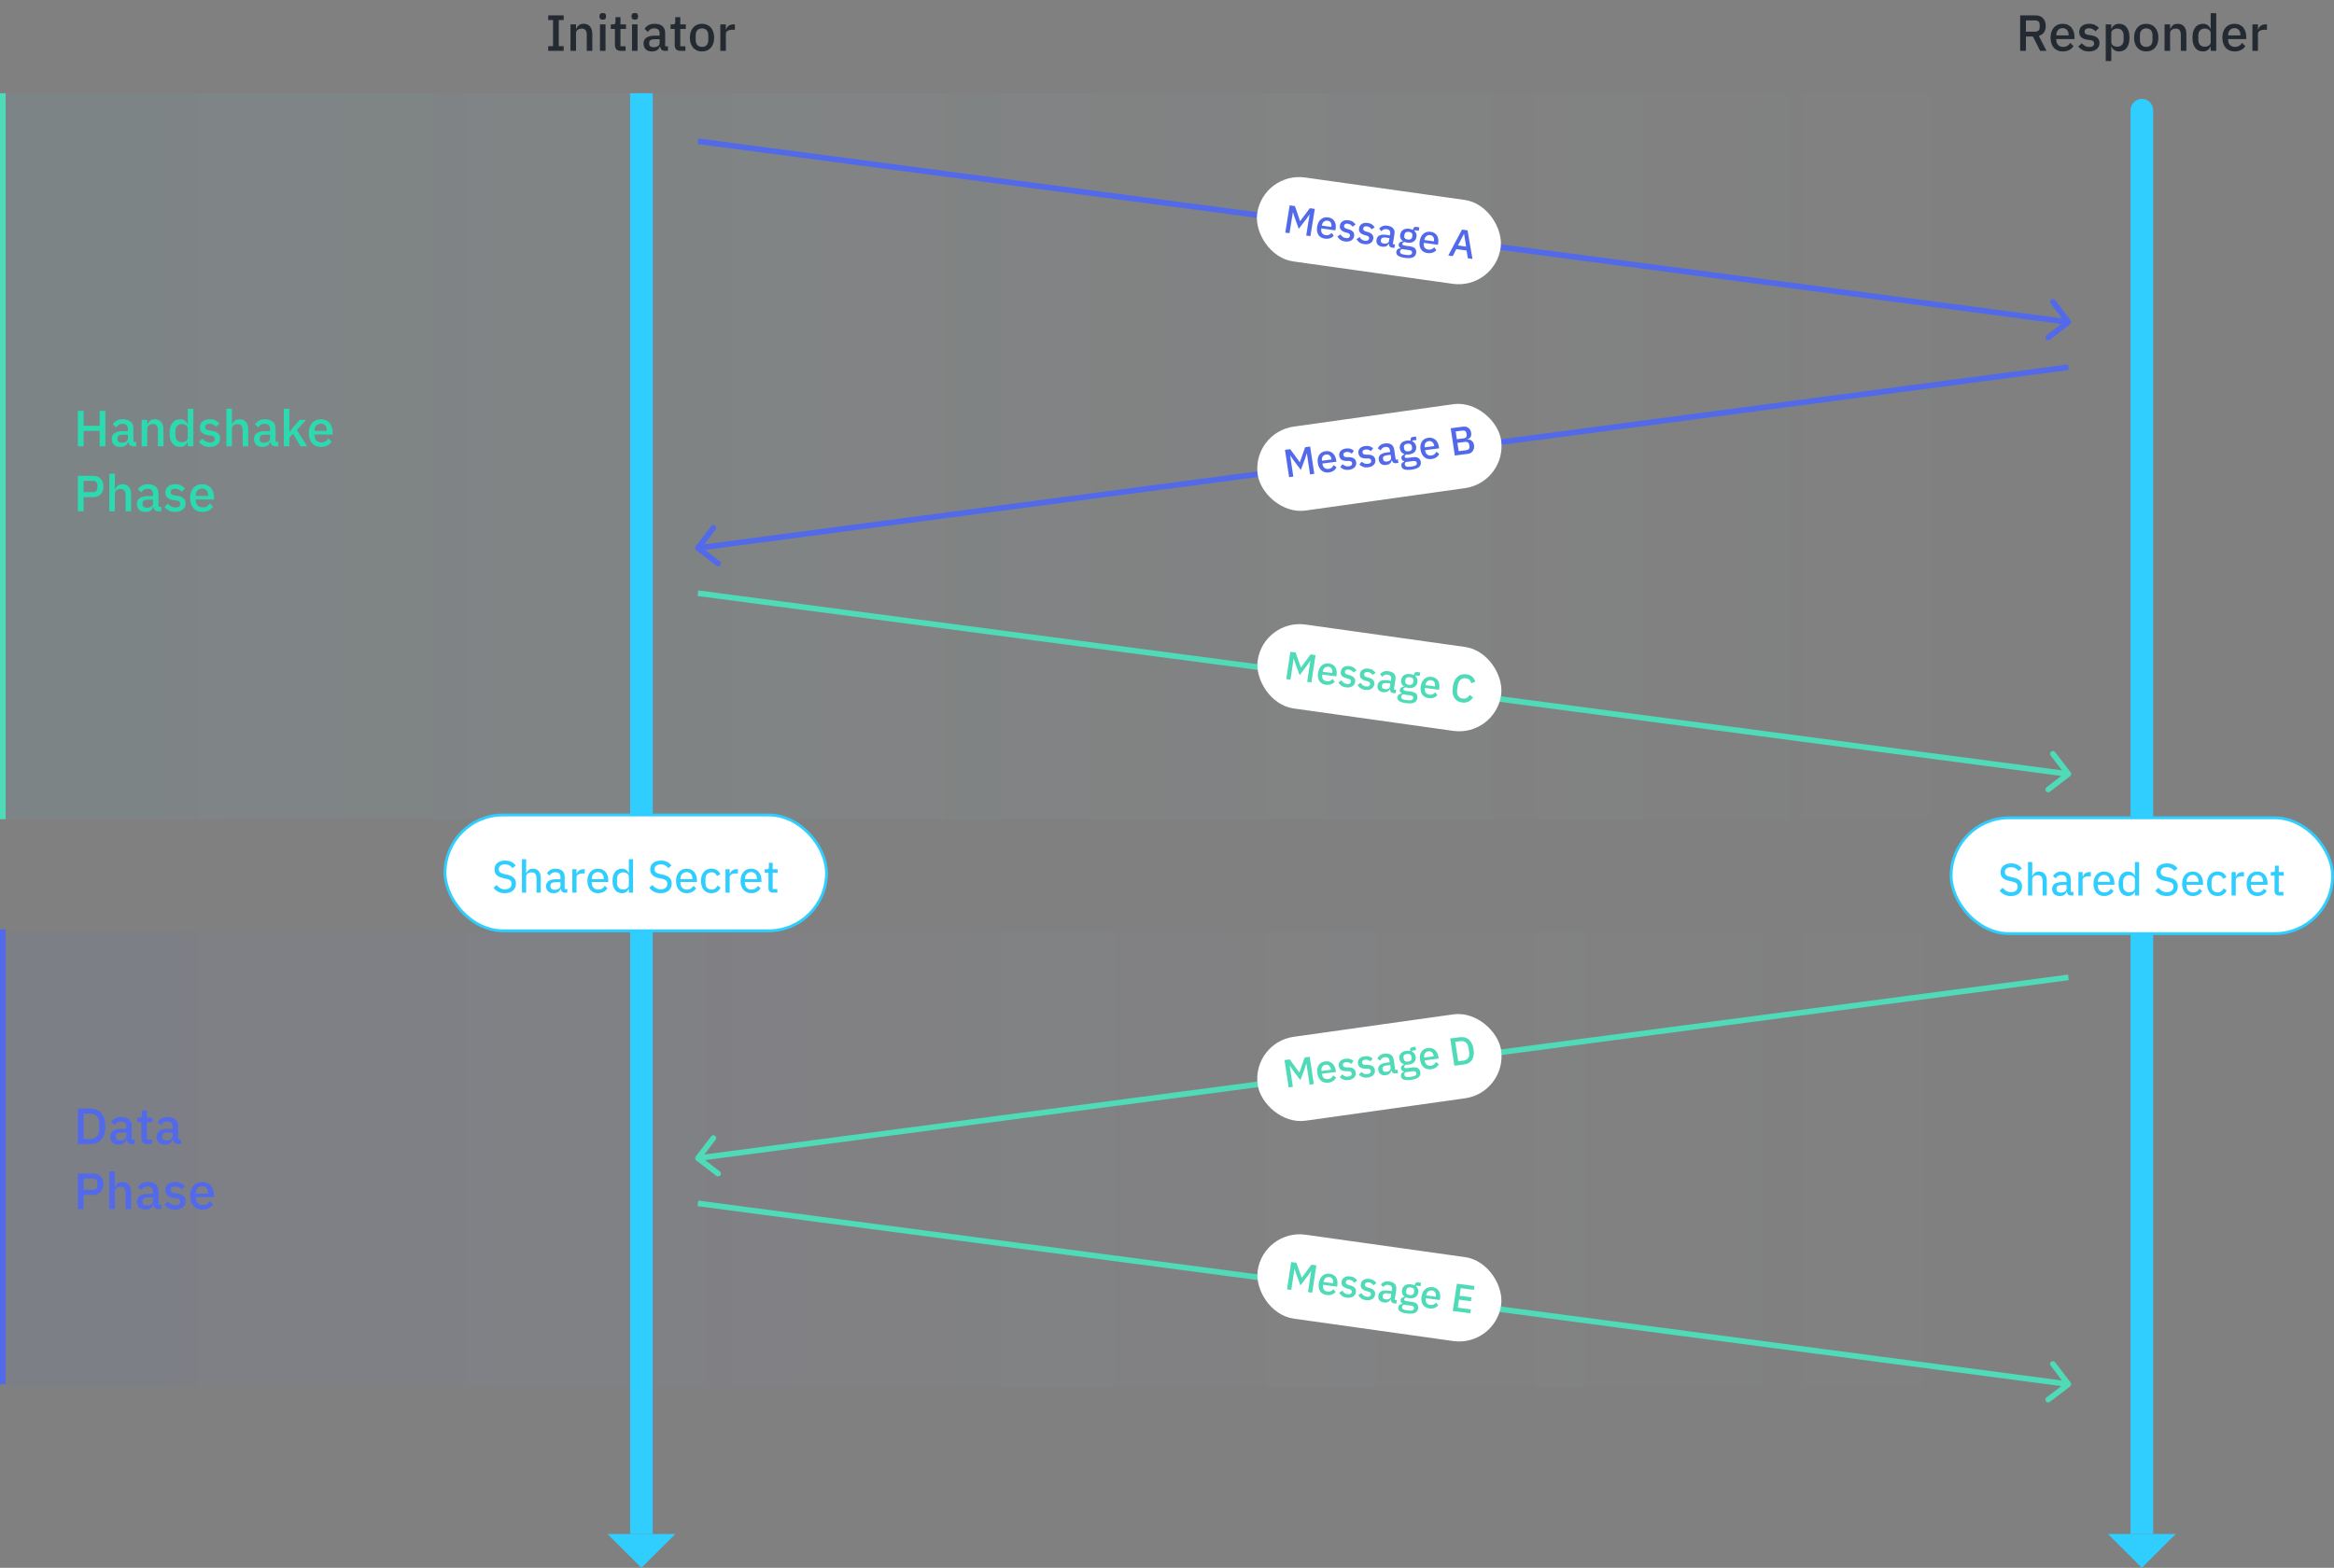 <?xml version="1.0" encoding="UTF-8"?>
<svg width="826" height="555" viewBox="0 0 826 555" fill="none" xmlns="http://www.w3.org/2000/svg">
    <rect x="0" y="0" width="826" height="555" fill="#808080" stroke="none"/>
    <rect x="756" y="33" width="257" height="754" transform="rotate(90 756 33)" fill="url(#paint0_linear)" fill-opacity="0.25"/>
    <rect x="756" y="330" width="161" height="754" transform="rotate(90 756 330)" fill="url(#paint1_linear)" fill-opacity="0.25"/>
    <path d="M227 555L215 543.046H239L227 555Z" fill="#30CEFE"/>
    <path d="M223 33H231V543.046H223V33Z" fill="#30CEFE"/>
    <path d="M194.008 18V16.344H195.718V7.092H194.008V5.436H199.48V7.092H197.752V16.344H199.48V18H194.008ZM201.892 18V8.64H203.854V10.188H203.944C204.148 9.684 204.454 9.264 204.862 8.928C205.282 8.592 205.852 8.424 206.572 8.424C207.532 8.424 208.276 8.742 208.804 9.378C209.344 10.002 209.614 10.896 209.614 12.06V18H207.652V12.312C207.652 10.848 207.064 10.116 205.888 10.116C205.636 10.116 205.384 10.152 205.132 10.224C204.892 10.284 204.676 10.38 204.484 10.512C204.292 10.644 204.136 10.812 204.016 11.016C203.908 11.22 203.854 11.46 203.854 11.736V18H201.892ZM213.324 6.966C212.916 6.966 212.616 6.87 212.424 6.678C212.244 6.486 212.154 6.24 212.154 5.94V5.634C212.154 5.334 212.244 5.088 212.424 4.896C212.616 4.704 212.916 4.608 213.324 4.608C213.732 4.608 214.026 4.704 214.206 4.896C214.386 5.088 214.476 5.334 214.476 5.634V5.94C214.476 6.24 214.386 6.486 214.206 6.678C214.026 6.87 213.732 6.966 213.324 6.966ZM212.334 8.64H214.296V18H212.334V8.64ZM219.689 18C219.005 18 218.489 17.826 218.141 17.478C217.793 17.118 217.619 16.614 217.619 15.966V10.242H216.161V8.64H216.953C217.277 8.64 217.499 8.568 217.619 8.424C217.751 8.28 217.817 8.046 217.817 7.722V6.084H219.581V8.64H221.543V10.242H219.581V16.398H221.399V18H219.689ZM224.662 6.966C224.254 6.966 223.954 6.87 223.762 6.678C223.582 6.486 223.492 6.24 223.492 5.94V5.634C223.492 5.334 223.582 5.088 223.762 4.896C223.954 4.704 224.254 4.608 224.662 4.608C225.07 4.608 225.364 4.704 225.544 4.896C225.724 5.088 225.814 5.334 225.814 5.634V5.94C225.814 6.24 225.724 6.486 225.544 6.678C225.364 6.87 225.07 6.966 224.662 6.966ZM223.672 8.64H225.634V18H223.672V8.64ZM235.293 18C234.777 18 234.381 17.856 234.105 17.568C233.829 17.268 233.661 16.89 233.601 16.434H233.511C233.331 17.022 233.001 17.466 232.521 17.766C232.041 18.066 231.459 18.216 230.775 18.216C229.803 18.216 229.053 17.964 228.525 17.46C228.009 16.956 227.751 16.278 227.751 15.426C227.751 14.49 228.087 13.788 228.759 13.32C229.443 12.852 230.439 12.618 231.747 12.618H233.439V11.826C233.439 11.25 233.283 10.806 232.971 10.494C232.659 10.182 232.173 10.026 231.513 10.026C230.961 10.026 230.511 10.146 230.163 10.386C229.815 10.626 229.521 10.932 229.281 11.304L228.111 10.242C228.423 9.714 228.861 9.282 229.425 8.946C229.989 8.598 230.727 8.424 231.639 8.424C232.851 8.424 233.781 8.706 234.429 9.27C235.077 9.834 235.401 10.644 235.401 11.7V16.398H236.391V18H235.293ZM231.333 16.722C231.945 16.722 232.449 16.59 232.845 16.326C233.241 16.05 233.439 15.684 233.439 15.228V13.878H231.783C230.427 13.878 229.749 14.298 229.749 15.138V15.462C229.749 15.882 229.887 16.2 230.163 16.416C230.451 16.62 230.841 16.722 231.333 16.722ZM240.853 18C240.169 18 239.653 17.826 239.305 17.478C238.957 17.118 238.783 16.614 238.783 15.966V10.242H237.325V8.64H238.117C238.441 8.64 238.663 8.568 238.783 8.424C238.915 8.28 238.981 8.046 238.981 7.722V6.084H240.745V8.64H242.707V10.242H240.745V16.398H242.563V18H240.853ZM248.437 18.216C247.789 18.216 247.195 18.102 246.655 17.874C246.127 17.646 245.677 17.322 245.305 16.902C244.933 16.47 244.645 15.954 244.441 15.354C244.237 14.742 244.135 14.064 244.135 13.32C244.135 12.576 244.237 11.904 244.441 11.304C244.645 10.692 244.933 10.176 245.305 9.756C245.677 9.324 246.127 8.994 246.655 8.766C247.195 8.538 247.789 8.424 248.437 8.424C249.085 8.424 249.673 8.538 250.201 8.766C250.741 8.994 251.197 9.324 251.569 9.756C251.941 10.176 252.229 10.692 252.433 11.304C252.637 11.904 252.739 12.576 252.739 13.32C252.739 14.064 252.637 14.742 252.433 15.354C252.229 15.954 251.941 16.47 251.569 16.902C251.197 17.322 250.741 17.646 250.201 17.874C249.673 18.102 249.085 18.216 248.437 18.216ZM248.437 16.596C249.109 16.596 249.649 16.392 250.057 15.984C250.465 15.564 250.669 14.94 250.669 14.112V12.528C250.669 11.7 250.465 11.082 250.057 10.674C249.649 10.254 249.109 10.044 248.437 10.044C247.765 10.044 247.225 10.254 246.817 10.674C246.409 11.082 246.205 11.7 246.205 12.528V14.112C246.205 14.94 246.409 15.564 246.817 15.984C247.225 16.392 247.765 16.596 248.437 16.596ZM254.925 18V8.64H256.887V10.44H256.977C257.109 9.96 257.385 9.54 257.805 9.18C258.225 8.82 258.807 8.64 259.551 8.64H260.073V10.53H259.299C258.519 10.53 257.919 10.656 257.499 10.908C257.091 11.16 256.887 11.532 256.887 12.024V18H254.925Z" fill="#242A31"/>
    <path d="M758 555L746 543.012H770L758 555Z" fill="#30CEFE"/>
    <path d="M754 39C754 36.791 755.791 35 758 35C760.209 35 762 36.791 762 39V543.012H754V39Z" fill="#30CEFE"/>
    <path d="M716.969 18H714.935V5.436H720.353C721.481 5.436 722.369 5.778 723.017 6.462C723.665 7.134 723.989 8.052 723.989 9.216C723.989 10.116 723.779 10.866 723.359 11.466C722.951 12.054 722.345 12.468 721.541 12.708L724.259 18H721.991L719.471 12.924H716.969V18ZM720.209 11.214C720.725 11.214 721.127 11.082 721.415 10.818C721.703 10.542 721.847 10.152 721.847 9.648V8.784C721.847 8.28 721.703 7.896 721.415 7.632C721.127 7.356 720.725 7.218 720.209 7.218H716.969V11.214H720.209ZM729.994 18.216C729.322 18.216 728.722 18.102 728.194 17.874C727.666 17.646 727.216 17.322 726.844 16.902C726.472 16.47 726.184 15.954 725.98 15.354C725.788 14.742 725.692 14.064 725.692 13.32C725.692 12.576 725.788 11.904 725.98 11.304C726.184 10.692 726.472 10.176 726.844 9.756C727.216 9.324 727.666 8.994 728.194 8.766C728.722 8.538 729.322 8.424 729.994 8.424C730.678 8.424 731.278 8.544 731.794 8.784C732.322 9.024 732.76 9.36 733.108 9.792C733.456 10.212 733.714 10.704 733.882 11.268C734.062 11.832 734.152 12.438 734.152 13.086V13.824H727.726V14.13C727.726 14.85 727.936 15.444 728.356 15.912C728.788 16.368 729.4 16.596 730.192 16.596C730.768 16.596 731.254 16.47 731.65 16.218C732.046 15.966 732.382 15.624 732.658 15.192L733.81 16.326C733.462 16.902 732.958 17.364 732.298 17.712C731.638 18.048 730.87 18.216 729.994 18.216ZM729.994 9.954C729.658 9.954 729.346 10.014 729.058 10.134C728.782 10.254 728.542 10.422 728.338 10.638C728.146 10.854 727.996 11.112 727.888 11.412C727.78 11.712 727.726 12.042 727.726 12.402V12.528H732.082V12.348C732.082 11.628 731.896 11.052 731.524 10.62C731.152 10.176 730.642 9.954 729.994 9.954ZM739.294 18.216C738.406 18.216 737.662 18.06 737.062 17.748C736.462 17.436 735.94 17.004 735.496 16.452L736.756 15.3C737.104 15.72 737.488 16.05 737.908 16.29C738.34 16.518 738.838 16.632 739.402 16.632C739.978 16.632 740.404 16.524 740.68 16.308C740.968 16.08 741.112 15.768 741.112 15.372C741.112 15.072 741.01 14.82 740.806 14.616C740.614 14.4 740.272 14.262 739.78 14.202L738.916 14.094C737.956 13.974 737.2 13.698 736.648 13.266C736.108 12.822 735.838 12.168 735.838 11.304C735.838 10.848 735.922 10.446 736.09 10.098C736.258 9.738 736.492 9.438 736.792 9.198C737.104 8.946 737.47 8.754 737.89 8.622C738.322 8.49 738.796 8.424 739.312 8.424C740.152 8.424 740.836 8.556 741.364 8.82C741.904 9.084 742.384 9.45 742.804 9.918L741.598 11.07C741.358 10.782 741.04 10.536 740.644 10.332C740.26 10.116 739.816 10.008 739.312 10.008C738.772 10.008 738.37 10.116 738.106 10.332C737.854 10.548 737.728 10.83 737.728 11.178C737.728 11.538 737.842 11.808 738.07 11.988C738.298 12.168 738.664 12.3 739.168 12.384L740.032 12.492C741.064 12.648 741.814 12.954 742.282 13.41C742.762 13.854 743.002 14.454 743.002 15.21C743.002 15.666 742.912 16.08 742.732 16.452C742.564 16.812 742.318 17.124 741.994 17.388C741.67 17.652 741.28 17.856 740.824 18C740.368 18.144 739.858 18.216 739.294 18.216ZM745.218 8.64H747.18V10.188H747.27C747.474 9.624 747.804 9.192 748.26 8.892C748.728 8.58 749.274 8.424 749.898 8.424C751.086 8.424 752.004 8.856 752.652 9.72C753.3 10.572 753.624 11.772 753.624 13.32C753.624 14.868 753.3 16.074 752.652 16.938C752.004 17.79 751.086 18.216 749.898 18.216C749.274 18.216 748.728 18.06 748.26 17.748C747.804 17.436 747.474 17.004 747.27 16.452H747.18V21.6H745.218V8.64ZM749.304 16.524C749.988 16.524 750.534 16.308 750.942 15.876C751.35 15.432 751.554 14.85 751.554 14.13V12.51C751.554 11.79 751.35 11.214 750.942 10.782C750.534 10.338 749.988 10.116 749.304 10.116C748.704 10.116 748.2 10.266 747.792 10.566C747.384 10.854 747.18 11.238 747.18 11.718V14.922C747.18 15.402 747.384 15.792 747.792 16.092C748.2 16.38 748.704 16.524 749.304 16.524ZM759.543 18.216C758.895 18.216 758.301 18.102 757.761 17.874C757.233 17.646 756.783 17.322 756.411 16.902C756.039 16.47 755.751 15.954 755.547 15.354C755.343 14.742 755.241 14.064 755.241 13.32C755.241 12.576 755.343 11.904 755.547 11.304C755.751 10.692 756.039 10.176 756.411 9.756C756.783 9.324 757.233 8.994 757.761 8.766C758.301 8.538 758.895 8.424 759.543 8.424C760.191 8.424 760.779 8.538 761.307 8.766C761.847 8.994 762.303 9.324 762.675 9.756C763.047 10.176 763.335 10.692 763.539 11.304C763.743 11.904 763.845 12.576 763.845 13.32C763.845 14.064 763.743 14.742 763.539 15.354C763.335 15.954 763.047 16.47 762.675 16.902C762.303 17.322 761.847 17.646 761.307 17.874C760.779 18.102 760.191 18.216 759.543 18.216ZM759.543 16.596C760.215 16.596 760.755 16.392 761.163 15.984C761.571 15.564 761.775 14.94 761.775 14.112V12.528C761.775 11.7 761.571 11.082 761.163 10.674C760.755 10.254 760.215 10.044 759.543 10.044C758.871 10.044 758.331 10.254 757.923 10.674C757.515 11.082 757.311 11.7 757.311 12.528V14.112C757.311 14.94 757.515 15.564 757.923 15.984C758.331 16.392 758.871 16.596 759.543 16.596ZM766.031 18V8.64H767.993V10.188H768.083C768.287 9.684 768.593 9.264 769.001 8.928C769.421 8.592 769.991 8.424 770.711 8.424C771.671 8.424 772.415 8.742 772.943 9.378C773.483 10.002 773.753 10.896 773.753 12.06V18H771.791V12.312C771.791 10.848 771.203 10.116 770.027 10.116C769.775 10.116 769.523 10.152 769.271 10.224C769.031 10.284 768.815 10.38 768.623 10.512C768.431 10.644 768.275 10.812 768.155 11.016C768.047 11.22 767.993 11.46 767.993 11.736V18H766.031ZM782.358 16.452H782.268C782.064 17.004 781.728 17.436 781.26 17.748C780.804 18.06 780.264 18.216 779.64 18.216C778.452 18.216 777.534 17.79 776.886 16.938C776.238 16.074 775.914 14.868 775.914 13.32C775.914 11.772 776.238 10.572 776.886 9.72C777.534 8.856 778.452 8.424 779.64 8.424C780.264 8.424 780.804 8.58 781.26 8.892C781.728 9.192 782.064 9.624 782.268 10.188H782.358V4.68H784.32V18H782.358V16.452ZM780.234 16.524C780.834 16.524 781.338 16.38 781.746 16.092C782.154 15.792 782.358 15.402 782.358 14.922V11.718C782.358 11.238 782.154 10.854 781.746 10.566C781.338 10.266 780.834 10.116 780.234 10.116C779.55 10.116 779.004 10.338 778.596 10.782C778.188 11.214 777.984 11.79 777.984 12.51V14.13C777.984 14.85 778.188 15.432 778.596 15.876C779.004 16.308 779.55 16.524 780.234 16.524ZM790.797 18.216C790.125 18.216 789.525 18.102 788.997 17.874C788.469 17.646 788.019 17.322 787.647 16.902C787.275 16.47 786.987 15.954 786.783 15.354C786.591 14.742 786.495 14.064 786.495 13.32C786.495 12.576 786.591 11.904 786.783 11.304C786.987 10.692 787.275 10.176 787.647 9.756C788.019 9.324 788.469 8.994 788.997 8.766C789.525 8.538 790.125 8.424 790.797 8.424C791.481 8.424 792.081 8.544 792.597 8.784C793.125 9.024 793.563 9.36 793.911 9.792C794.259 10.212 794.517 10.704 794.685 11.268C794.865 11.832 794.955 12.438 794.955 13.086V13.824H788.529V14.13C788.529 14.85 788.739 15.444 789.159 15.912C789.591 16.368 790.203 16.596 790.995 16.596C791.571 16.596 792.057 16.47 792.453 16.218C792.849 15.966 793.185 15.624 793.461 15.192L794.613 16.326C794.265 16.902 793.761 17.364 793.101 17.712C792.441 18.048 791.673 18.216 790.797 18.216ZM790.797 9.954C790.461 9.954 790.149 10.014 789.861 10.134C789.585 10.254 789.345 10.422 789.141 10.638C788.949 10.854 788.799 11.112 788.691 11.412C788.583 11.712 788.529 12.042 788.529 12.402V12.528H792.885V12.348C792.885 11.628 792.699 11.052 792.327 10.62C791.955 10.176 791.445 9.954 790.797 9.954ZM797.127 18V8.64H799.089V10.44H799.179C799.311 9.96 799.587 9.54 800.007 9.18C800.427 8.82 801.009 8.64 801.753 8.64H802.275V10.53H801.501C800.721 10.53 800.121 10.656 799.701 10.908C799.293 11.16 799.089 11.532 799.089 12.024V18H797.127Z" fill="#242A31"/>
    <path d="M732.609 274.794C733.047 274.457 733.13 273.83 732.794 273.391L727.317 266.25C726.981 265.811 726.353 265.729 725.915 266.065C725.477 266.401 725.394 267.028 725.73 267.467L730.598 273.815L724.25 278.683C723.811 279.019 723.729 279.647 724.065 280.085C724.401 280.523 725.028 280.606 725.467 280.27L732.609 274.794ZM246.869 210.991L731.869 274.991L732.131 273.009L247.131 209.009L246.869 210.991Z" fill="#4FDAB8"/>
    <rect x="447.176" y="219" width="87.005" height="30" rx="15" transform="rotate(8 447.176 219)" fill="white"/>
    <path d="M463.728 233.977L463.659 233.968L462.658 235.432L459.949 239.017L458.41 234.878L457.884 233.215L457.814 233.206L456.695 240.597L455.195 240.402L456.659 230.74L458.519 230.983L460.371 236.235L460.454 236.246L463.794 231.67L465.571 231.902L464.108 241.564L462.609 241.368L463.728 233.977ZM469.198 242.397C468.68 242.329 468.23 242.181 467.849 241.953C467.469 241.725 467.159 241.43 466.921 241.07C466.685 240.7 466.523 240.274 466.435 239.792C466.359 239.303 466.364 238.772 466.45 238.199C466.537 237.627 466.689 237.12 466.907 236.678C467.136 236.228 467.418 235.86 467.754 235.574C468.091 235.28 468.477 235.071 468.91 234.949C469.344 234.827 469.82 234.799 470.338 234.867C470.866 234.936 471.315 235.088 471.685 235.325C472.064 235.562 472.363 235.865 472.581 236.232C472.8 236.59 472.942 236.994 473.006 237.445C473.079 237.897 473.078 238.372 473.002 238.87L472.916 239.438L467.96 238.792L467.925 239.027C467.841 239.581 467.933 240.058 468.203 240.461C468.483 240.855 468.928 241.092 469.539 241.171C469.983 241.229 470.373 241.181 470.708 241.027C471.042 240.873 471.341 240.644 471.605 240.34L472.361 241.327C472.026 241.735 471.583 242.04 471.033 242.241C470.485 242.433 469.873 242.485 469.198 242.397ZM470.16 236.044C469.901 236.01 469.653 236.025 469.417 236.088C469.19 236.152 468.986 236.257 468.803 236.403C468.63 236.55 468.484 236.733 468.366 236.953C468.248 237.173 468.168 237.421 468.126 237.698L468.111 237.795L471.471 238.233L471.492 238.095C471.576 237.541 471.499 237.079 471.263 236.71C471.027 236.331 470.66 236.109 470.16 236.044ZM476.37 243.332C475.686 243.243 475.13 243.048 474.703 242.748C474.277 242.448 473.925 242.063 473.647 241.594L474.753 240.835C474.972 241.193 475.23 241.485 475.526 241.712C475.832 241.931 476.203 242.068 476.638 242.125C477.082 242.183 477.424 242.143 477.662 242.004C477.91 241.858 478.058 241.633 478.104 241.328C478.139 241.097 478.089 240.893 477.956 240.716C477.833 240.531 477.585 240.39 477.213 240.294L476.559 240.125C475.833 239.936 475.282 239.647 474.906 239.26C474.541 238.864 474.409 238.334 474.51 237.669C474.563 237.319 474.675 237.018 474.845 236.767C475.016 236.507 475.232 236.3 475.491 236.146C475.761 235.983 476.066 235.873 476.405 235.813C476.754 235.755 477.127 235.752 477.525 235.804C478.173 235.889 478.685 236.059 479.061 236.315C479.447 236.572 479.775 236.902 480.044 237.304L478.98 238.069C478.828 237.823 478.612 237.602 478.33 237.405C478.059 237.201 477.729 237.073 477.34 237.022C476.924 236.968 476.601 237.01 476.372 237.15C476.153 237.291 476.023 237.495 475.982 237.763C475.94 238.039 475.997 238.259 476.152 238.42C476.307 238.581 476.574 238.72 476.953 238.835L477.606 239.005C478.384 239.229 478.927 239.539 479.235 239.937C479.553 240.327 479.668 240.812 479.58 241.394C479.527 241.744 479.41 242.054 479.227 242.322C479.056 242.582 478.83 242.797 478.549 242.967C478.269 243.138 477.944 243.255 477.576 243.32C477.207 243.385 476.805 243.389 476.37 243.332ZM483.149 244.216C482.464 244.127 481.908 243.932 481.482 243.632C481.056 243.332 480.703 242.947 480.425 242.478L481.531 241.719C481.751 242.077 482.008 242.369 482.304 242.596C482.611 242.815 482.982 242.952 483.417 243.009C483.861 243.067 484.202 243.027 484.44 242.888C484.689 242.742 484.836 242.517 484.882 242.212C484.917 241.981 484.868 241.777 484.734 241.6C484.611 241.415 484.364 241.274 483.991 241.178L483.338 241.008C482.611 240.82 482.06 240.531 481.685 240.144C481.32 239.748 481.188 239.218 481.289 238.553C481.342 238.203 481.453 237.902 481.623 237.651C481.795 237.391 482.01 237.184 482.27 237.03C482.54 236.867 482.844 236.757 483.184 236.697C483.532 236.639 483.905 236.636 484.303 236.688C484.951 236.772 485.463 236.943 485.84 237.199C486.226 237.456 486.553 237.786 486.823 238.188L485.758 238.953C485.607 238.707 485.39 238.486 485.108 238.289C484.837 238.084 484.508 237.957 484.119 237.906C483.702 237.852 483.38 237.894 483.151 238.034C482.932 238.175 482.802 238.379 482.761 238.647C482.719 238.923 482.776 239.142 482.93 239.304C483.085 239.465 483.352 239.603 483.731 239.719L484.385 239.889C485.163 240.112 485.705 240.423 486.013 240.821C486.332 241.211 486.447 241.696 486.359 242.278C486.306 242.628 486.188 242.938 486.006 243.206C485.834 243.465 485.608 243.681 485.328 243.851C485.047 244.022 484.723 244.139 484.354 244.204C483.986 244.269 483.584 244.273 483.149 244.216ZM493.033 245.336C492.635 245.284 492.346 245.133 492.167 244.884C491.989 244.626 491.903 244.318 491.91 243.961L491.841 243.952C491.633 244.386 491.327 244.695 490.922 244.877C490.517 245.059 490.05 245.116 489.523 245.047C488.773 244.95 488.224 244.68 487.876 244.24C487.536 243.8 487.416 243.253 487.516 242.598C487.625 241.878 487.966 241.372 488.538 241.08C489.12 240.789 489.916 240.709 490.925 240.84L492.23 241.01L492.322 240.401C492.389 239.958 492.32 239.601 492.116 239.33C491.912 239.059 491.555 238.89 491.046 238.824C490.62 238.768 490.259 238.815 489.963 238.965C489.667 239.114 489.404 239.32 489.176 239.582L488.397 238.647C488.699 238.273 489.087 237.985 489.562 237.783C490.037 237.572 490.627 237.513 491.33 237.604C492.265 237.726 492.949 238.037 493.383 238.535C493.817 239.034 493.973 239.69 493.85 240.502L493.303 244.115L494.066 244.214L493.879 245.446L493.033 245.336ZM490.127 243.955C490.599 244.016 491.003 243.965 491.34 243.802C491.677 243.63 491.872 243.368 491.926 243.018L492.083 241.979L490.806 241.813C489.76 241.676 489.188 241.931 489.09 242.577L489.052 242.826C489.004 243.149 489.073 243.408 489.261 243.602C489.459 243.788 489.748 243.905 490.127 243.955ZM501.59 247.143C501.477 247.891 501.105 248.416 500.474 248.72C499.843 249.023 498.879 249.091 497.583 248.922C496.991 248.844 496.493 248.737 496.089 248.6C495.693 248.473 495.372 248.318 495.126 248.135C494.889 247.954 494.727 247.749 494.639 247.521C494.55 247.293 494.527 247.041 494.569 246.764C494.629 246.367 494.783 246.072 495.029 245.878C495.285 245.686 495.613 245.573 496.014 245.541L496.038 245.389C495.518 245.142 495.301 244.738 495.386 244.175C495.442 243.805 495.61 243.54 495.889 243.379C496.17 243.209 496.492 243.105 496.856 243.068L496.865 243.012C496.47 242.754 496.184 242.429 496.007 242.039C495.841 241.641 495.795 241.198 495.869 240.709C495.981 239.97 496.316 239.407 496.875 239.019C497.443 238.632 498.19 238.499 499.116 238.619C499.625 238.686 500.048 238.816 500.387 239.011L500.416 238.817C500.465 238.494 500.577 238.255 500.752 238.099C500.937 237.935 501.192 237.874 501.515 237.916L502.626 238.061L502.442 239.279L500.97 239.087L500.926 239.378C501.218 239.632 501.426 239.942 501.55 240.306C501.675 240.661 501.707 241.046 501.644 241.462C501.533 242.191 501.194 242.749 500.626 243.136C500.059 243.514 499.313 243.642 498.387 243.521C498.036 243.476 497.726 243.398 497.46 243.288C497.265 243.328 497.089 243.399 496.932 243.501C496.777 243.594 496.685 243.732 496.657 243.917C496.627 244.111 496.694 244.261 496.858 244.366C497.021 244.472 497.265 244.547 497.588 244.589L499.365 244.821C500.254 244.936 500.87 245.2 501.213 245.612C501.558 246.015 501.684 246.525 501.59 247.143ZM500.149 247.125C500.187 246.876 500.12 246.664 499.948 246.491C499.785 246.32 499.454 246.201 498.954 246.136L496.511 245.817C496.148 245.968 495.939 246.223 495.885 246.583C495.84 246.878 495.92 247.129 496.125 247.334C496.338 247.55 496.726 247.695 497.291 247.768L498.235 247.891C499.41 248.045 500.048 247.789 500.149 247.125ZM498.553 242.428C498.997 242.486 499.354 242.434 499.624 242.271C499.905 242.101 500.077 241.808 500.14 241.393L500.181 241.116C500.244 240.7 500.166 240.38 499.945 240.153C499.735 239.919 499.408 239.773 498.964 239.715C498.52 239.657 498.157 239.713 497.877 239.884C497.607 240.046 497.44 240.335 497.377 240.75L497.335 241.027C497.272 241.442 497.346 241.767 497.556 242.001C497.776 242.228 498.109 242.37 498.553 242.428ZM505.544 247.137C505.026 247.069 504.577 246.921 504.196 246.693C503.815 246.464 503.506 246.17 503.268 245.809C503.031 245.44 502.869 245.014 502.782 244.532C502.705 244.042 502.71 243.511 502.797 242.939C502.883 242.367 503.036 241.86 503.254 241.418C503.482 240.967 503.765 240.6 504.1 240.314C504.438 240.019 504.823 239.811 505.257 239.688C505.691 239.566 506.167 239.539 506.685 239.607C507.213 239.675 507.661 239.828 508.031 240.064C508.411 240.302 508.709 240.604 508.927 240.972C509.147 241.33 509.288 241.734 509.352 242.185C509.425 242.636 509.424 243.111 509.349 243.61L509.263 244.177L504.307 243.531L504.271 243.766C504.187 244.32 504.28 244.798 504.549 245.2C504.83 245.594 505.275 245.831 505.886 245.911C506.33 245.969 506.72 245.921 507.054 245.767C507.389 245.613 507.688 245.384 507.951 245.079L508.708 246.067C508.372 246.475 507.93 246.78 507.38 246.981C506.832 247.173 506.22 247.225 505.544 247.137ZM506.507 240.783C506.248 240.749 506 240.764 505.764 240.827C505.537 240.892 505.332 240.997 505.15 241.143C504.977 241.289 504.831 241.473 504.713 241.693C504.594 241.912 504.514 242.161 504.472 242.438L504.458 242.534L507.817 242.973L507.838 242.834C507.922 242.28 507.846 241.819 507.609 241.449C507.374 241.07 507.007 240.848 506.507 240.783ZM517.455 248.69C516.188 248.524 515.257 247.97 514.664 247.027C514.072 246.075 513.899 244.787 514.145 243.162C514.268 242.35 514.469 241.647 514.747 241.053C515.026 240.459 515.374 239.973 515.79 239.594C516.206 239.215 516.679 238.952 517.211 238.805C517.754 238.65 518.34 238.614 518.969 238.696C519.811 238.806 520.487 239.082 520.996 239.525C521.513 239.969 521.88 240.572 522.095 241.334L520.667 241.881C520.57 241.398 520.366 241 520.055 240.687C519.755 240.365 519.322 240.167 518.757 240.094C518.008 239.996 517.382 240.173 516.879 240.625C516.376 241.077 516.057 241.751 515.922 242.646L515.7 244.113C515.564 245.008 515.671 245.737 516.019 246.301C516.368 246.864 516.918 247.194 517.667 247.292C518.25 247.368 518.745 247.282 519.15 247.033C519.567 246.777 519.898 246.425 520.146 245.978L521.293 246.904C520.863 247.563 520.327 248.053 519.684 248.373C519.04 248.694 518.298 248.8 517.455 248.69Z" fill="#4FDAB8"/>
    <path d="M246.391 194.794C245.953 194.457 245.87 193.83 246.206 193.391L251.683 186.25C252.019 185.811 252.647 185.729 253.085 186.065C253.523 186.401 253.606 187.028 253.27 187.467L248.402 193.815L254.75 198.683C255.189 199.019 255.271 199.647 254.935 200.085C254.599 200.523 253.972 200.606 253.533 200.27L246.391 194.794ZM732.131 130.991L247.131 194.991L246.869 193.009L731.869 129.009L732.131 130.991Z" fill="#526AEA"/>
    <rect x="443" y="153.109" width="87.005" height="30" rx="15" transform="rotate(-8 443 153.109)" fill="white"/>
    <path d="M462.506 160.55L462.437 160.559L461.91 162.223L460.371 166.362L457.662 162.777L456.662 161.312L456.592 161.321L457.712 168.713L456.213 168.908L454.749 159.247L456.609 159.004L459.95 163.579L460.033 163.569L461.885 158.316L463.662 158.084L465.125 167.746L463.626 167.942L462.506 160.55ZM470.265 167.245C469.747 167.313 469.271 167.286 468.837 167.163C468.403 167.041 468.019 166.837 467.683 166.552C467.346 166.257 467.063 165.889 466.836 165.448C466.617 164.997 466.464 164.485 466.377 163.913C466.29 163.341 466.286 162.814 466.364 162.334C466.45 161.842 466.612 161.417 466.85 161.056C467.087 160.687 467.396 160.388 467.776 160.159C468.157 159.931 468.606 159.783 469.125 159.715C469.652 159.646 470.129 159.678 470.555 159.811C470.99 159.942 471.367 160.157 471.686 160.454C472.003 160.742 472.259 161.094 472.455 161.511C472.659 161.927 472.799 162.384 472.875 162.882L472.961 163.45L468.004 164.096L468.04 164.331C468.124 164.885 468.355 165.321 468.734 165.638C469.12 165.945 469.618 166.059 470.229 165.98C470.674 165.922 471.034 165.776 471.31 165.542C471.586 165.309 471.805 165.012 471.968 164.652L472.988 165.408C472.787 165.886 472.452 166.292 471.984 166.626C471.514 166.951 470.941 167.157 470.265 167.245ZM469.303 160.892C469.044 160.926 468.81 161.003 468.602 161.124C468.403 161.244 468.238 161.398 468.105 161.584C467.982 161.77 467.897 161.983 467.848 162.225C467.8 162.466 467.797 162.726 467.839 163.002L467.854 163.099L471.213 162.661L471.192 162.523C471.108 161.969 470.898 161.545 470.56 161.25C470.222 160.946 469.803 160.827 469.303 160.892ZM477.438 166.31C476.753 166.399 476.161 166.354 475.662 166.175C475.163 165.995 474.71 165.715 474.303 165.335L475.141 164.323C475.458 164.611 475.793 164.826 476.145 164.968C476.504 165.1 476.902 165.138 477.337 165.081C477.781 165.023 478.097 164.897 478.285 164.703C478.48 164.499 478.555 164.245 478.509 163.94C478.474 163.709 478.366 163.526 478.185 163.39C478.011 163.243 477.732 163.171 477.345 163.174L476.666 163.178C475.912 163.182 475.297 163.046 474.821 162.77C474.352 162.482 474.068 162.007 473.967 161.342C473.914 160.992 473.932 160.674 474.021 160.389C474.109 160.096 474.254 159.841 474.458 159.627C474.669 159.402 474.929 159.217 475.237 159.073C475.555 158.928 475.913 158.83 476.311 158.778C476.959 158.694 477.502 158.726 477.94 158.876C478.387 159.025 478.8 159.258 479.178 159.576L478.382 160.583C478.164 160.386 477.89 160.228 477.561 160.111C477.239 159.984 476.884 159.945 476.496 159.996C476.079 160.05 475.782 160.174 475.603 160.367C475.434 160.558 475.37 160.788 475.41 161.055C475.452 161.332 475.572 161.528 475.768 161.644C475.965 161.759 476.263 161.824 476.661 161.838L477.34 161.834C478.154 161.85 478.768 162.01 479.183 162.314C479.604 162.607 479.859 163.044 479.947 163.625C480.001 163.976 479.979 164.304 479.884 164.608C479.796 164.901 479.643 165.166 479.424 165.402C479.205 165.637 478.928 165.833 478.593 165.99C478.258 166.147 477.873 166.253 477.438 166.31ZM484.216 165.426C483.532 165.515 482.94 165.47 482.44 165.291C481.941 165.111 481.488 164.831 481.082 164.452L481.919 163.439C482.237 163.727 482.571 163.942 482.923 164.084C483.283 164.216 483.68 164.254 484.115 164.197C484.559 164.139 484.875 164.013 485.063 163.819C485.259 163.615 485.333 163.361 485.287 163.056C485.252 162.825 485.144 162.642 484.963 162.506C484.79 162.359 484.51 162.287 484.124 162.29L483.445 162.294C482.69 162.299 482.075 162.162 481.599 161.886C481.131 161.598 480.846 161.123 480.746 160.458C480.693 160.108 480.711 159.79 480.8 159.506C480.887 159.212 481.033 158.958 481.236 158.743C481.448 158.518 481.707 158.333 482.016 158.189C482.334 158.044 482.692 157.946 483.09 157.894C483.738 157.81 484.28 157.842 484.718 157.992C485.166 158.141 485.578 158.374 485.957 158.692L485.161 159.699C484.942 159.502 484.668 159.345 484.339 159.227C484.018 159.1 483.663 159.062 483.274 159.112C482.858 159.167 482.56 159.29 482.382 159.483C482.213 159.674 482.148 159.904 482.189 160.171C482.231 160.448 482.35 160.644 482.547 160.76C482.744 160.875 483.041 160.94 483.44 160.954L484.119 160.95C484.933 160.966 485.547 161.126 485.961 161.43C486.383 161.723 486.638 162.16 486.726 162.742C486.779 163.092 486.758 163.42 486.662 163.724C486.575 164.018 486.421 164.282 486.202 164.518C485.983 164.753 485.706 164.95 485.371 165.106C485.036 165.263 484.651 165.369 484.216 165.426ZM494.05 163.974C493.652 164.026 493.33 163.955 493.083 163.762C492.835 163.559 492.662 163.285 492.562 162.94L492.493 162.949C492.423 163.42 492.22 163.794 491.885 164.073C491.549 164.352 491.118 164.526 490.59 164.595C489.841 164.693 489.233 164.574 488.767 164.24C488.31 163.904 488.032 163.409 487.933 162.754C487.824 162.034 488.001 161.46 488.465 161.033C488.938 160.604 489.679 160.324 490.688 160.192L491.993 160.022L491.901 159.413C491.834 158.97 491.662 158.644 491.385 158.436C491.108 158.227 490.715 158.156 490.206 158.223C489.78 158.278 489.447 158.416 489.206 158.635C488.966 158.855 488.775 159.12 488.633 159.43L487.607 158.731C487.786 158.293 488.074 157.917 488.469 157.602C488.864 157.278 489.413 157.07 490.116 156.978C491.051 156.856 491.801 156.979 492.366 157.348C492.932 157.716 493.276 158.307 493.399 159.119L493.946 162.732L494.71 162.632L494.897 163.864L494.05 163.974ZM490.847 163.39C491.319 163.328 491.692 163.176 491.967 162.933C492.24 162.681 492.35 162.38 492.297 162.029L492.14 160.991L490.863 161.158C489.817 161.294 489.343 161.685 489.441 162.331L489.478 162.58C489.527 162.903 489.671 163.134 489.909 163.272C490.155 163.4 490.467 163.439 490.847 163.39ZM502.813 163.523C502.926 164.271 502.724 164.871 502.208 165.324C501.691 165.778 500.785 166.089 499.49 166.258C498.897 166.335 498.387 166.359 497.957 166.33C497.539 166.31 497.184 166.243 496.894 166.13C496.612 166.016 496.395 165.861 496.243 165.665C496.09 165.468 495.993 165.231 495.951 164.955C495.891 164.558 495.951 164.235 496.13 163.985C496.319 163.735 496.601 163.543 496.977 163.409L496.954 163.257C496.381 163.153 496.052 162.819 495.967 162.256C495.911 161.887 495.994 161.59 496.214 161.363C496.433 161.128 496.712 160.945 497.051 160.816L497.043 160.761C496.587 160.613 496.215 160.375 495.93 160.045C495.652 159.705 495.475 159.29 495.401 158.801C495.29 158.063 495.445 157.436 495.867 156.92C496.298 156.402 496.976 156.083 497.902 155.963C498.411 155.896 498.857 155.913 499.24 156.014L499.211 155.82C499.162 155.497 499.198 155.238 499.32 155.044C499.449 154.839 499.676 154.715 500 154.673L501.11 154.528L501.295 155.746L499.823 155.938L499.867 156.229C500.224 156.399 500.515 156.643 500.743 156.961C500.969 157.271 501.114 157.633 501.176 158.048C501.287 158.777 501.126 159.4 500.695 159.918C500.263 160.426 499.583 160.74 498.658 160.861C498.306 160.907 497.986 160.911 497.697 160.873C497.522 160.962 497.374 161.075 497.253 161.214C497.131 161.342 497.084 161.499 497.112 161.684C497.141 161.877 497.25 162.004 497.439 162.064C497.627 162.125 497.883 162.134 498.207 162.091L499.984 161.86C500.873 161.744 501.543 161.84 501.996 162.148C502.447 162.447 502.719 162.905 502.813 163.523ZM501.422 163.874C501.384 163.625 501.257 163.439 501.04 163.317C500.833 163.193 500.479 163.164 499.979 163.229L497.536 163.548C497.232 163.785 497.108 164.084 497.162 164.444C497.207 164.739 497.358 164.959 497.616 165.104C497.885 165.258 498.301 165.297 498.866 165.224L499.81 165.101C500.985 164.947 501.523 164.539 501.422 163.874ZM498.492 159.767C498.937 159.71 499.264 159.568 499.476 159.343C499.695 159.107 499.773 158.782 499.71 158.366L499.668 158.09C499.605 157.674 499.434 157.386 499.155 157.225C498.883 157.053 498.526 156.996 498.081 157.054C497.637 157.112 497.305 157.259 497.086 157.495C496.875 157.72 496.801 158.04 496.864 158.455L496.906 158.732C496.969 159.147 497.136 159.441 497.407 159.613C497.686 159.774 498.048 159.825 498.492 159.767ZM506.612 162.506C506.094 162.573 505.618 162.546 505.184 162.424C504.75 162.302 504.365 162.098 504.029 161.812C503.692 161.517 503.41 161.149 503.183 160.709C502.963 160.257 502.81 159.745 502.724 159.173C502.637 158.601 502.633 158.075 502.711 157.594C502.797 157.103 502.959 156.677 503.197 156.317C503.434 155.947 503.742 155.648 504.123 155.42C504.504 155.191 504.953 155.043 505.471 154.976C505.999 154.907 506.476 154.939 506.901 155.071C507.337 155.203 507.714 155.417 508.032 155.714C508.35 156.002 508.606 156.355 508.801 156.772C509.006 157.187 509.146 157.644 509.221 158.143L509.307 158.71L504.351 159.356L504.387 159.592C504.471 160.145 504.702 160.581 505.08 160.899C505.466 161.206 505.965 161.32 506.576 161.24C507.02 161.182 507.38 161.036 507.656 160.803C507.932 160.569 508.152 160.272 508.314 159.912L509.335 160.669C509.133 161.146 508.799 161.552 508.33 161.886C507.86 162.211 507.287 162.418 506.612 162.506ZM505.649 156.152C505.39 156.186 505.157 156.264 504.949 156.385C504.75 156.505 504.584 156.658 504.452 156.845C504.329 157.03 504.243 157.244 504.195 157.485C504.147 157.727 504.143 157.986 504.185 158.263L504.2 158.36L507.56 157.922L507.539 157.783C507.455 157.23 507.244 156.805 506.907 156.51C506.568 156.206 506.149 156.087 505.649 156.152ZM513.397 151.599L517.687 151.04C518.492 150.935 519.155 151.079 519.677 151.472C520.209 151.863 520.532 152.438 520.646 153.194C520.701 153.554 520.697 153.87 520.634 154.142C520.57 154.404 520.472 154.629 520.34 154.815C520.206 154.993 520.044 155.136 519.853 155.246C519.66 155.346 519.468 155.418 519.277 155.462L519.289 155.545C519.485 155.529 519.705 155.547 519.949 155.6C520.202 155.652 520.445 155.757 520.676 155.915C520.906 156.064 521.112 156.272 521.295 156.54C521.475 156.799 521.596 157.131 521.658 157.537C521.717 157.925 521.707 158.298 521.629 158.656C521.561 159.013 521.434 159.331 521.25 159.609C521.065 159.887 520.832 160.12 520.549 160.307C520.264 160.486 519.942 160.598 519.581 160.645L514.861 161.261L513.397 151.599ZM516.226 159.713L518.919 159.362C519.326 159.309 519.63 159.161 519.829 158.919C520.028 158.677 520.098 158.357 520.037 157.96L519.966 157.49C519.906 157.093 519.744 156.803 519.481 156.621C519.217 156.439 518.882 156.375 518.475 156.428L515.781 156.779L516.226 159.713ZM515.584 155.478L518.014 155.161C518.402 155.11 518.689 154.974 518.872 154.753C519.054 154.522 519.117 154.222 519.061 153.853L518.994 153.41C518.938 153.041 518.789 152.773 518.547 152.607C518.303 152.432 517.987 152.37 517.599 152.42L515.169 152.737L515.584 155.478Z" fill="#526AEA"/>
    <path d="M732.609 490.794C733.047 490.457 733.13 489.83 732.794 489.391L727.317 482.25C726.981 481.811 726.353 481.729 725.915 482.065C725.477 482.401 725.394 483.028 725.73 483.467L730.598 489.815L724.25 494.683C723.811 495.019 723.729 495.647 724.065 496.085C724.401 496.523 725.028 496.606 725.467 496.27L732.609 490.794ZM246.869 426.991L731.869 490.991L732.131 489.009L247.131 425.009L246.869 426.991Z" fill="#4FDAB8"/>
    <rect x="447.176" y="435" width="87.005" height="30" rx="15" transform="rotate(8 447.176 435)" fill="white"/>
    <path d="M464.013 450.014L463.944 450.005L462.943 451.469L460.234 455.054L458.695 450.916L458.168 449.252L458.099 449.243L456.979 456.634L455.48 456.439L456.944 446.777L458.804 447.02L460.656 452.272L460.739 452.283L464.079 447.708L465.856 447.939L464.393 457.601L462.893 457.406L464.013 450.014ZM469.483 458.434C468.964 458.367 468.515 458.219 468.134 457.99C467.753 457.762 467.444 457.467 467.206 457.107C466.97 456.737 466.808 456.312 466.72 455.83C466.643 455.34 466.648 454.809 466.735 454.236C466.822 453.664 466.974 453.157 467.192 452.715C467.42 452.265 467.703 451.897 468.039 451.612C468.376 451.317 468.761 451.108 469.195 450.986C469.629 450.864 470.105 450.837 470.623 450.904C471.151 450.973 471.599 451.126 471.969 451.362C472.349 451.6 472.647 451.902 472.865 452.269C473.085 452.627 473.227 453.032 473.29 453.482C473.364 453.934 473.362 454.409 473.287 454.907L473.201 455.475L468.245 454.829L468.209 455.064C468.125 455.618 468.218 456.096 468.488 456.498C468.768 456.892 469.213 457.129 469.824 457.208C470.268 457.266 470.658 457.218 470.992 457.064C471.327 456.91 471.626 456.681 471.889 456.377L472.646 457.365C472.31 457.772 471.868 458.077 471.318 458.278C470.77 458.47 470.158 458.522 469.483 458.434ZM470.445 452.081C470.186 452.047 469.938 452.062 469.702 452.125C469.475 452.189 469.271 452.295 469.088 452.44C468.915 452.587 468.769 452.77 468.651 452.99C468.533 453.21 468.452 453.458 468.411 453.735L468.396 453.832L471.755 454.27L471.776 454.132C471.86 453.578 471.784 453.116 471.547 452.747C471.312 452.368 470.945 452.146 470.445 452.081ZM476.655 459.369C475.97 459.28 475.415 459.085 474.988 458.785C474.562 458.485 474.209 458.1 473.931 457.631L475.037 456.872C475.257 457.23 475.515 457.522 475.81 457.749C476.117 457.968 476.488 458.106 476.923 458.162C477.367 458.22 477.708 458.18 477.946 458.042C478.195 457.895 478.342 457.67 478.388 457.365C478.423 457.135 478.374 456.931 478.241 456.753C478.118 456.568 477.87 456.427 477.497 456.332L476.844 456.162C476.117 455.973 475.566 455.685 475.191 455.297C474.826 454.901 474.694 454.371 474.795 453.707C474.848 453.356 474.96 453.055 475.13 452.804C475.301 452.545 475.517 452.337 475.776 452.183C476.046 452.021 476.35 451.91 476.69 451.85C477.038 451.792 477.412 451.789 477.81 451.841C478.457 451.926 478.97 452.096 479.346 452.352C479.732 452.609 480.059 452.939 480.329 453.341L479.264 454.106C479.113 453.86 478.896 453.639 478.615 453.442C478.344 453.238 478.014 453.11 477.625 453.059C477.209 453.005 476.886 453.048 476.657 453.187C476.438 453.328 476.308 453.532 476.267 453.8C476.225 454.077 476.282 454.296 476.437 454.457C476.591 454.618 476.858 454.757 477.237 454.872L477.891 455.042C478.669 455.266 479.212 455.576 479.519 455.974C479.838 456.364 479.953 456.849 479.865 457.431C479.812 457.781 479.694 458.091 479.512 458.359C479.341 458.619 479.115 458.834 478.834 459.004C478.553 459.175 478.229 459.292 477.86 459.357C477.492 459.422 477.09 459.426 476.655 459.369ZM483.434 460.253C482.749 460.164 482.193 459.969 481.767 459.669C481.34 459.369 480.988 458.984 480.71 458.515L481.816 457.756C482.035 458.114 482.293 458.406 482.589 458.633C482.896 458.852 483.266 458.989 483.701 459.046C484.146 459.104 484.487 459.064 484.725 458.926C484.974 458.779 485.121 458.554 485.167 458.249C485.202 458.018 485.153 457.814 485.019 457.637C484.896 457.452 484.648 457.311 484.276 457.215L483.622 457.046C482.896 456.857 482.345 456.568 481.969 456.181C481.605 455.785 481.473 455.255 481.573 454.59C481.626 454.24 481.738 453.939 481.908 453.688C482.08 453.428 482.295 453.221 482.554 453.067C482.824 452.904 483.129 452.794 483.468 452.734C483.817 452.676 484.19 452.673 484.588 452.725C485.236 452.81 485.748 452.98 486.125 453.236C486.51 453.493 486.838 453.823 487.107 454.225L486.043 454.99C485.891 454.744 485.675 454.523 485.393 454.326C485.122 454.122 484.792 453.994 484.404 453.943C483.987 453.889 483.665 453.932 483.436 454.071C483.216 454.212 483.086 454.416 483.046 454.684C483.004 454.96 483.06 455.18 483.215 455.341C483.37 455.502 483.637 455.641 484.016 455.756L484.67 455.926C485.447 456.15 485.99 456.46 486.298 456.858C486.616 457.248 486.732 457.733 486.644 458.315C486.59 458.665 486.473 458.975 486.291 459.243C486.119 459.503 485.893 459.718 485.612 459.888C485.332 460.059 485.007 460.176 484.639 460.241C484.27 460.306 483.869 460.31 483.434 460.253ZM493.317 461.373C492.919 461.321 492.631 461.17 492.451 460.921C492.273 460.663 492.188 460.355 492.195 459.998L492.125 459.989C491.918 460.423 491.612 460.732 491.207 460.914C490.802 461.097 490.335 461.153 489.808 461.085C489.058 460.987 488.509 460.718 488.16 460.277C487.821 459.837 487.701 459.29 487.8 458.635C487.909 457.915 488.25 457.409 488.823 457.117C489.405 456.826 490.201 456.746 491.209 456.877L492.514 457.048L492.607 456.439C492.674 455.996 492.605 455.638 492.401 455.367C492.196 455.096 491.84 454.927 491.331 454.861C490.905 454.805 490.544 454.852 490.248 455.002C489.951 455.151 489.689 455.357 489.461 455.619L488.682 454.685C488.984 454.31 489.372 454.022 489.846 453.82C490.322 453.609 490.911 453.55 491.615 453.641C492.549 453.763 493.234 454.074 493.668 454.573C494.102 455.071 494.257 455.727 494.134 456.539L493.587 460.152L494.351 460.251L494.164 461.483L493.317 461.373ZM490.412 459.992C490.884 460.053 491.288 460.003 491.624 459.839C491.962 459.667 492.157 459.405 492.21 459.055L492.368 458.017L491.09 457.85C490.045 457.714 489.473 457.968 489.375 458.614L489.337 458.864C489.288 459.187 489.358 459.445 489.545 459.639C489.744 459.825 490.033 459.942 490.412 459.992ZM501.875 463.18C501.762 463.928 501.389 464.453 500.758 464.757C500.127 465.06 499.164 465.128 497.868 464.959C497.276 464.882 496.778 464.774 496.374 464.637C495.978 464.51 495.657 464.355 495.411 464.172C495.174 463.991 495.011 463.786 494.923 463.558C494.835 463.33 494.812 463.078 494.854 462.801C494.914 462.404 495.067 462.109 495.314 461.915C495.569 461.723 495.898 461.611 496.299 461.578L496.322 461.426C495.803 461.179 495.586 460.775 495.671 460.212C495.727 459.843 495.894 459.577 496.174 459.416C496.454 459.246 496.777 459.142 497.141 459.105L497.149 459.049C496.754 458.791 496.468 458.467 496.292 458.077C496.125 457.678 496.079 457.235 496.153 456.746C496.265 456.008 496.601 455.444 497.16 455.056C497.728 454.669 498.475 454.536 499.4 454.657C499.909 454.723 500.333 454.854 500.672 455.048L500.701 454.854C500.75 454.531 500.862 454.292 501.036 454.136C501.222 453.972 501.476 453.911 501.8 453.953L502.911 454.098L502.726 455.316L501.255 455.124L501.211 455.415C501.502 455.669 501.71 455.979 501.835 456.343C501.96 456.698 501.991 457.084 501.929 457.499C501.818 458.228 501.479 458.786 500.91 459.173C500.344 459.551 499.597 459.679 498.672 459.559C498.32 459.513 498.011 459.435 497.745 459.325C497.55 459.365 497.374 459.436 497.217 459.538C497.061 459.631 496.97 459.769 496.942 459.954C496.912 460.148 496.979 460.298 497.142 460.404C497.306 460.51 497.549 460.584 497.873 460.626L499.65 460.858C500.539 460.974 501.155 461.237 501.498 461.649C501.843 462.052 501.968 462.562 501.875 463.18ZM500.434 463.162C500.471 462.913 500.404 462.702 500.232 462.529C500.07 462.357 499.738 462.238 499.239 462.173L496.795 461.855C496.433 462.005 496.224 462.26 496.17 462.62C496.125 462.915 496.205 463.166 496.41 463.371C496.622 463.587 497.011 463.732 497.576 463.805L498.52 463.929C499.695 464.082 500.333 463.826 500.434 463.162ZM498.838 458.465C499.282 458.523 499.639 458.471 499.909 458.308C500.19 458.138 500.361 457.845 500.424 457.43L500.466 457.153C500.529 456.738 500.45 456.417 500.23 456.19C500.02 455.956 499.693 455.81 499.249 455.752C498.804 455.694 498.442 455.75 498.161 455.921C497.891 456.083 497.725 456.372 497.662 456.787L497.62 457.064C497.557 457.479 497.631 457.804 497.84 458.039C498.061 458.265 498.393 458.407 498.838 458.465ZM505.829 463.174C505.311 463.106 504.861 462.958 504.481 462.73C504.1 462.501 503.791 462.207 503.553 461.846C503.316 461.477 503.154 461.051 503.067 460.569C502.99 460.079 502.995 459.548 503.081 458.976C503.168 458.404 503.32 457.897 503.538 457.455C503.767 457.005 504.049 456.637 504.385 456.351C504.722 456.056 505.108 455.848 505.542 455.726C505.975 455.603 506.451 455.576 506.97 455.644C507.497 455.712 507.946 455.865 508.316 456.102C508.695 456.339 508.994 456.642 509.212 457.009C509.431 457.367 509.573 457.771 509.637 458.222C509.71 458.674 509.709 459.149 509.634 459.647L509.548 460.214L504.591 459.568L504.556 459.803C504.472 460.357 504.565 460.835 504.834 461.237C505.114 461.631 505.56 461.868 506.171 461.948C506.615 462.006 507.004 461.958 507.339 461.804C507.674 461.65 507.973 461.421 508.236 461.116L508.992 462.104C508.657 462.512 508.214 462.817 507.665 463.018C507.117 463.21 506.505 463.262 505.829 463.174ZM506.791 456.82C506.532 456.786 506.285 456.801 506.049 456.865C505.822 456.929 505.617 457.034 505.435 457.18C505.261 457.326 505.116 457.51 504.997 457.73C504.879 457.949 504.799 458.198 504.757 458.475L504.742 458.572L508.102 459.01L508.123 458.871C508.207 458.318 508.13 457.856 507.894 457.486C507.659 457.107 507.291 456.885 506.791 456.82ZM514.128 464.087L515.592 454.425L521.797 455.234L521.587 456.618L516.951 456.014L516.544 458.699L520.75 459.247L520.541 460.632L516.334 460.083L515.906 462.907L520.543 463.512L520.334 464.896L514.128 464.087Z" fill="#4FDAB8"/>
    <path d="M732.609 114.794C733.047 114.457 733.13 113.83 732.794 113.391L727.317 106.25C726.981 105.811 726.353 105.729 725.915 106.065C725.477 106.401 725.394 107.028 725.73 107.467L730.598 113.815L724.25 118.683C723.811 119.019 723.729 119.647 724.065 120.085C724.401 120.523 725.028 120.606 725.467 120.27L732.609 114.794ZM246.869 50.991L731.869 114.991L732.131 113.009L247.131 49.009L246.869 50.991Z" fill="#526AEA"/>
    <rect x="447" y="60.744" width="87.005" height="30" rx="15" transform="rotate(8 447 60.744)" fill="white"/>
    <path d="M246.391 410.794C245.953 410.457 245.87 409.83 246.206 409.391L251.683 402.25C252.019 401.811 252.647 401.729 253.085 402.065C253.523 402.401 253.606 403.028 253.27 403.467L248.402 409.815L254.75 414.683C255.189 415.019 255.271 415.647 254.935 416.085C254.599 416.523 253.972 416.606 253.533 416.27L246.391 410.794ZM732.131 346.991L247.131 410.991L246.869 409.009L731.869 345.009L732.131 346.991Z" fill="#4FDAB8"/>
    <rect x="443" y="369.109" width="87.005" height="30" rx="15" transform="rotate(-8 443 369.109)" fill="white"/>
    <path d="M462.343 376.571L462.274 376.58L461.747 378.244L460.208 382.383L457.499 378.798L456.499 377.333L456.43 377.342L457.549 384.734L456.05 384.93L454.586 375.268L456.447 375.025L459.787 379.601L459.87 379.59L461.722 374.337L463.499 374.106L464.962 383.767L463.463 383.963L462.343 376.571ZM470.103 383.266C469.584 383.334 469.108 383.307 468.674 383.185C468.241 383.062 467.856 382.858 467.52 382.573C467.183 382.278 466.901 381.91 466.673 381.469C466.454 381.018 466.301 380.506 466.214 379.934C466.128 379.362 466.123 378.836 466.202 378.355C466.288 377.864 466.45 377.438 466.688 377.077C466.924 376.708 467.233 376.409 467.614 376.18C467.994 375.952 468.444 375.804 468.962 375.736C469.49 375.668 469.966 375.7 470.392 375.832C470.827 375.964 471.204 376.178 471.523 376.475C471.84 376.763 472.097 377.116 472.292 377.532C472.496 377.948 472.636 378.405 472.712 378.903L472.798 379.471L467.842 380.117L467.877 380.352C467.961 380.906 468.192 381.342 468.571 381.659C468.957 381.967 469.456 382.08 470.067 382.001C470.511 381.943 470.871 381.797 471.147 381.563C471.423 381.33 471.642 381.033 471.805 380.673L472.826 381.429C472.624 381.907 472.289 382.313 471.821 382.647C471.351 382.972 470.778 383.178 470.103 383.266ZM469.14 376.913C468.881 376.947 468.647 377.024 468.439 377.146C468.24 377.266 468.075 377.419 467.943 377.606C467.82 377.791 467.734 378.004 467.686 378.246C467.637 378.488 467.634 378.747 467.676 379.024L467.691 379.12L471.05 378.682L471.029 378.544C470.946 377.99 470.735 377.566 470.398 377.271C470.059 376.967 469.64 376.848 469.14 376.913ZM477.275 382.331C476.59 382.421 475.998 382.375 475.499 382.196C475 382.016 474.547 381.736 474.14 381.357L474.978 380.344C475.295 380.632 475.63 380.847 475.982 380.989C476.342 381.121 476.739 381.159 477.174 381.102C477.618 381.044 477.934 380.918 478.122 380.725C478.317 380.52 478.392 380.266 478.346 379.961C478.311 379.731 478.203 379.547 478.022 379.411C477.849 379.264 477.569 379.192 477.182 379.196L476.503 379.199C475.749 379.204 475.134 379.067 474.658 378.791C474.19 378.504 473.905 378.028 473.805 377.363C473.751 377.013 473.769 376.695 473.858 376.411C473.946 376.117 474.092 375.863 474.295 375.648C474.506 375.423 474.766 375.238 475.075 375.095C475.393 374.95 475.75 374.851 476.148 374.799C476.796 374.715 477.339 374.748 477.777 374.897C478.224 375.046 478.637 375.279 479.016 375.597L478.22 376.604C478.001 376.407 477.727 376.25 477.398 376.133C477.077 376.005 476.722 375.967 476.333 376.017C475.916 376.072 475.619 376.195 475.441 376.388C475.271 376.579 475.207 376.809 475.248 377.076C475.29 377.353 475.409 377.549 475.606 377.665C475.803 377.78 476.1 377.845 476.499 377.859L477.178 377.855C477.992 377.871 478.606 378.031 479.02 378.335C479.442 378.628 479.697 379.065 479.785 379.647C479.838 379.997 479.817 380.325 479.721 380.629C479.634 380.923 479.48 381.187 479.261 381.423C479.042 381.659 478.765 381.855 478.43 382.011C478.095 382.168 477.71 382.274 477.275 382.331ZM484.054 381.447C483.369 381.537 482.777 381.491 482.278 381.312C481.779 381.132 481.326 380.853 480.919 380.473L481.757 379.46C482.074 379.748 482.409 379.963 482.76 380.106C483.12 380.237 483.518 380.275 483.952 380.218C484.397 380.16 484.713 380.034 484.9 379.841C485.096 379.636 485.171 379.382 485.125 379.077C485.09 378.847 484.982 378.663 484.8 378.527C484.627 378.38 484.347 378.308 483.961 378.312L483.282 378.315C482.528 378.32 481.912 378.184 481.436 377.907C480.968 377.62 480.684 377.144 480.583 376.479C480.53 376.129 480.548 375.811 480.637 375.527C480.725 375.233 480.87 374.979 481.074 374.764C481.285 374.539 481.545 374.354 481.853 374.211C482.171 374.066 482.529 373.967 482.927 373.915C483.575 373.831 484.118 373.864 484.556 374.014C485.003 374.162 485.416 374.395 485.794 374.713L484.998 375.72C484.78 375.523 484.506 375.366 484.177 375.249C483.855 375.121 483.5 375.083 483.111 375.133C482.695 375.188 482.398 375.311 482.219 375.504C482.05 375.695 481.986 375.925 482.026 376.193C482.068 376.469 482.187 376.666 482.384 376.781C482.581 376.897 482.879 376.961 483.277 376.975L483.956 376.971C484.77 376.987 485.384 377.147 485.798 377.451C486.22 377.744 486.475 378.181 486.563 378.763C486.616 379.113 486.595 379.441 486.5 379.745C486.412 380.039 486.259 380.303 486.04 380.539C485.82 380.775 485.543 380.971 485.209 381.127C484.874 381.284 484.489 381.391 484.054 381.447ZM493.887 379.996C493.489 380.048 493.167 379.977 492.92 379.783C492.673 379.58 492.499 379.306 492.4 378.962L492.33 378.971C492.26 379.441 492.057 379.815 491.722 380.094C491.387 380.373 490.955 380.547 490.428 380.616C489.678 380.714 489.07 380.596 488.604 380.261C488.148 379.925 487.87 379.43 487.77 378.775C487.661 378.055 487.839 377.481 488.303 377.054C488.776 376.625 489.517 376.345 490.525 376.213L491.83 376.043L491.738 375.434C491.671 374.991 491.499 374.666 491.222 374.457C490.945 374.248 490.552 374.177 490.043 374.244C489.617 374.299 489.284 374.437 489.044 374.656C488.803 374.876 488.612 375.141 488.47 375.451L487.444 374.752C487.623 374.315 487.911 373.938 488.307 373.623C488.701 373.299 489.25 373.091 489.953 372.999C490.888 372.877 491.638 373.001 492.204 373.369C492.769 373.738 493.113 374.328 493.237 375.14L493.784 378.753L494.547 378.653L494.734 379.885L493.887 379.996ZM490.684 379.411C491.156 379.35 491.529 379.197 491.804 378.955C492.077 378.702 492.187 378.401 492.134 378.05L491.977 377.012L490.7 377.179C489.654 377.315 489.18 377.706 489.278 378.352L489.316 378.601C489.365 378.924 489.508 379.155 489.746 379.293C489.992 379.421 490.305 379.461 490.684 379.411ZM502.65 379.545C502.763 380.292 502.562 380.892 502.045 381.346C501.529 381.799 500.623 382.11 499.327 382.279C498.735 382.356 498.224 382.38 497.795 382.352C497.376 382.331 497.022 382.264 496.731 382.151C496.45 382.038 496.233 381.882 496.08 381.686C495.928 381.489 495.83 381.253 495.789 380.976C495.728 380.579 495.788 380.256 495.967 380.007C496.156 379.756 496.438 379.564 496.814 379.43L496.791 379.278C496.219 379.174 495.89 378.841 495.805 378.278C495.749 377.908 495.831 377.611 496.051 377.384C496.271 377.149 496.55 376.966 496.889 376.838L496.88 376.782C496.424 376.635 496.053 376.396 495.767 376.066C495.489 375.726 495.313 375.312 495.239 374.822C495.127 374.084 495.282 373.457 495.704 372.941C496.135 372.424 496.814 372.105 497.739 371.984C498.248 371.918 498.694 371.935 499.078 372.035L499.048 371.841C498.999 371.518 499.036 371.26 499.157 371.065C499.287 370.86 499.513 370.736 499.837 370.694L500.948 370.549L501.132 371.767L499.661 371.959L499.705 372.25C500.061 372.42 500.353 372.664 500.58 372.983C500.806 373.292 500.951 373.654 501.014 374.069C501.124 374.798 500.964 375.422 500.533 375.939C500.1 376.447 499.421 376.761 498.495 376.882C498.144 376.928 497.823 376.932 497.534 376.895C497.359 376.983 497.211 377.097 497.091 377.235C496.968 377.364 496.921 377.52 496.949 377.705C496.979 377.899 497.088 378.026 497.276 378.086C497.464 378.146 497.721 378.155 498.045 378.113L499.822 377.881C500.71 377.765 501.38 377.861 501.833 378.169C502.284 378.468 502.556 378.926 502.65 379.545ZM501.259 379.895C501.221 379.646 501.094 379.46 500.878 379.338C500.67 379.215 500.316 379.185 499.817 379.251L497.373 379.569C497.07 379.806 496.945 380.105 496.999 380.465C497.044 380.76 497.195 380.98 497.453 381.126C497.722 381.279 498.139 381.319 498.703 381.245L499.647 381.122C500.822 380.969 501.36 380.56 501.259 379.895ZM498.33 375.789C498.774 375.731 499.102 375.589 499.313 375.364C499.532 375.128 499.61 374.803 499.547 374.388L499.505 374.111C499.442 373.696 499.271 373.407 498.992 373.246C498.721 373.075 498.363 373.018 497.919 373.076C497.474 373.134 497.143 373.28 496.924 373.516C496.712 373.741 496.638 374.061 496.701 374.477L496.743 374.753C496.806 375.169 496.973 375.462 497.244 375.634C497.524 375.795 497.885 375.847 498.33 375.789ZM506.449 378.527C505.931 378.595 505.455 378.567 505.021 378.445C504.587 378.323 504.203 378.119 503.867 377.833C503.529 377.538 503.247 377.171 503.02 376.73C502.801 376.278 502.648 375.767 502.561 375.195C502.474 374.622 502.47 374.096 502.548 373.615C502.634 373.124 502.796 372.698 503.034 372.338C503.271 371.968 503.579 371.669 503.96 371.441C504.341 371.212 504.79 371.064 505.309 370.997C505.836 370.928 506.313 370.96 506.739 371.093C507.174 371.224 507.551 371.438 507.87 371.736C508.187 372.024 508.443 372.376 508.638 372.793C508.843 373.208 508.983 373.665 509.058 374.164L509.144 374.731L504.188 375.378L504.224 375.613C504.308 376.167 504.539 376.602 504.917 376.92C505.304 377.227 505.802 377.341 506.413 377.261C506.857 377.203 507.218 377.058 507.494 376.824C507.77 376.59 507.989 376.294 508.152 375.934L509.172 376.69C508.971 377.168 508.636 377.574 508.167 377.908C507.698 378.232 507.125 378.439 506.449 378.527ZM505.487 372.173C505.228 372.207 504.994 372.285 504.786 372.406C504.587 372.526 504.421 372.679 504.289 372.866C504.166 373.051 504.081 373.265 504.032 373.506C503.984 373.748 503.981 374.007 504.023 374.284L504.037 374.381L507.397 373.943L507.376 373.804C507.292 373.251 507.082 372.826 506.744 372.532C506.406 372.228 505.987 372.108 505.487 372.173ZM513.234 367.62L516.663 367.173C517.283 367.092 517.859 367.121 518.389 367.258C518.929 367.395 519.405 367.644 519.819 368.004C520.24 368.353 520.594 368.82 520.88 369.404C521.165 369.978 521.369 370.667 521.49 371.47C521.612 372.273 521.622 372.991 521.52 373.626C521.416 374.251 521.215 374.79 520.915 375.243C520.624 375.686 520.239 376.042 519.76 376.311C519.291 376.579 518.747 376.754 518.127 376.835L514.698 377.282L513.234 367.62ZM517.917 375.451C518.639 375.356 519.188 375.054 519.564 374.544C519.939 374.034 520.061 373.341 519.928 372.464L519.693 370.914C519.56 370.037 519.238 369.402 518.725 369.007C518.212 368.613 517.595 368.463 516.873 368.557L515.013 368.8L516.057 375.693L517.917 375.451Z" fill="#4FDAB8"/>
    <path d="M463.452 76.001L463.383 75.992L462.368 77.446L459.623 81.004L458.125 76.85L457.615 75.181L457.546 75.171L456.353 82.552L454.856 82.341L456.415 72.694L458.273 72.955L460.072 78.226L460.155 78.238L463.541 73.696L465.316 73.945L463.756 83.592L462.259 83.382L463.452 76.001ZM468.837 84.476C468.32 84.403 467.872 84.25 467.493 84.018C467.115 83.786 466.809 83.489 466.574 83.126C466.341 82.754 466.184 82.326 466.101 81.844C466.029 81.353 466.039 80.822 466.132 80.251C466.224 79.68 466.381 79.174 466.604 78.734C466.837 78.286 467.123 77.921 467.461 77.639C467.802 77.348 468.189 77.143 468.624 77.025C469.059 76.907 469.535 76.885 470.053 76.957C470.58 77.031 471.027 77.188 471.395 77.428C471.771 77.67 472.067 77.975 472.282 78.345C472.497 78.705 472.635 79.111 472.694 79.562C472.763 80.014 472.757 80.489 472.677 80.987L472.585 81.553L467.636 80.858L467.598 81.093C467.508 81.646 467.596 82.124 467.862 82.529C468.138 82.926 468.581 83.168 469.191 83.253C469.635 83.316 470.025 83.272 470.361 83.121C470.697 82.97 470.998 82.744 471.265 82.442L472.011 83.438C471.672 83.842 471.226 84.142 470.675 84.338C470.124 84.525 469.512 84.57 468.837 84.476ZM469.863 78.132C469.604 78.096 469.356 78.108 469.12 78.169C468.892 78.231 468.687 78.334 468.503 78.478C468.328 78.623 468.18 78.805 468.06 79.023C467.94 79.242 467.857 79.49 467.812 79.766L467.797 79.863L471.152 80.334L471.174 80.196C471.263 79.643 471.192 79.181 470.959 78.809C470.727 78.428 470.362 78.202 469.863 78.132ZM476 85.482C475.316 85.386 474.763 85.186 474.339 84.881C473.916 84.577 473.567 84.189 473.294 83.717L474.407 82.969C474.623 83.329 474.878 83.624 475.172 83.853C475.476 84.075 475.846 84.217 476.28 84.278C476.724 84.34 477.065 84.303 477.305 84.167C477.555 84.023 477.704 83.799 477.754 83.496C477.791 83.265 477.744 83.061 477.612 82.882C477.491 82.695 477.244 82.552 476.873 82.453L476.221 82.276C475.496 82.081 474.948 81.787 474.577 81.395C474.216 80.996 474.089 80.465 474.196 79.801C474.253 79.451 474.368 79.151 474.54 78.903C474.714 78.644 474.932 78.439 475.193 78.287C475.464 78.128 475.77 78.02 476.11 77.964C476.459 77.909 476.832 77.91 477.23 77.966C477.877 78.057 478.387 78.232 478.761 78.492C479.144 78.753 479.468 79.086 479.734 79.491L478.662 80.245C478.513 79.998 478.298 79.775 478.019 79.575C477.75 79.368 477.421 79.237 477.033 79.182C476.617 79.124 476.294 79.163 476.064 79.3C475.843 79.439 475.711 79.642 475.668 79.909C475.623 80.185 475.677 80.405 475.831 80.568C475.984 80.731 476.249 80.872 476.627 80.991L477.279 81.167C478.055 81.399 478.594 81.715 478.898 82.116C479.213 82.509 479.323 82.995 479.229 83.576C479.173 83.926 479.052 84.234 478.867 84.5C478.693 84.758 478.465 84.971 478.183 85.139C477.9 85.306 477.575 85.421 477.206 85.482C476.836 85.543 476.435 85.543 476 85.482ZM482.77 86.434C482.086 86.338 481.532 86.137 481.109 85.833C480.685 85.528 480.337 85.14 480.063 84.668L481.177 83.92C481.393 84.28 481.648 84.575 481.941 84.805C482.246 85.027 482.615 85.168 483.05 85.229C483.493 85.292 483.835 85.255 484.074 85.119C484.324 84.975 484.474 84.751 484.523 84.447C484.56 84.216 484.513 84.012 484.381 83.833C484.26 83.647 484.014 83.504 483.642 83.404L482.99 83.228C482.266 83.032 481.718 82.738 481.346 82.347C480.985 81.947 480.859 81.416 480.966 80.752C481.022 80.402 481.137 80.103 481.31 79.854C481.484 79.596 481.701 79.391 481.962 79.239C482.234 79.079 482.539 78.971 482.879 78.915C483.228 78.861 483.602 78.861 483.999 78.917C484.646 79.008 485.157 79.184 485.53 79.444C485.914 79.705 486.238 80.038 486.503 80.442L485.431 81.196C485.282 80.949 485.068 80.726 484.788 80.526C484.519 80.319 484.191 80.188 483.802 80.133C483.387 80.075 483.064 80.115 482.833 80.252C482.612 80.39 482.48 80.593 482.437 80.86C482.393 81.137 482.447 81.356 482.6 81.519C482.753 81.682 483.019 81.823 483.397 81.942L484.049 82.119C484.824 82.35 485.364 82.666 485.668 83.067C485.982 83.46 486.093 83.947 485.999 84.527C485.942 84.877 485.821 85.185 485.637 85.451C485.463 85.71 485.234 85.923 484.952 86.09C484.67 86.258 484.344 86.372 483.975 86.433C483.606 86.495 483.204 86.495 482.77 86.434ZM492.642 87.651C492.244 87.596 491.957 87.442 491.78 87.191C491.605 86.931 491.523 86.623 491.533 86.266L491.464 86.256C491.252 86.688 490.943 86.993 490.536 87.172C490.129 87.35 489.662 87.402 489.135 87.328C488.386 87.223 487.84 86.948 487.496 86.504C487.161 86.061 487.047 85.513 487.152 84.859C487.269 84.14 487.614 83.638 488.19 83.351C488.775 83.066 489.571 82.994 490.579 83.135L491.882 83.319L491.98 82.71C492.052 82.268 491.987 81.91 491.785 81.637C491.583 81.364 491.229 81.191 490.72 81.12C490.295 81.06 489.934 81.103 489.636 81.25C489.338 81.397 489.073 81.6 488.842 81.859L488.073 80.918C488.379 80.546 488.77 80.261 489.246 80.065C489.724 79.859 490.314 79.805 491.016 79.903C491.95 80.035 492.631 80.352 493.06 80.855C493.489 81.358 493.638 82.015 493.507 82.826L492.924 86.433L493.686 86.54L493.487 87.77L492.642 87.651ZM489.75 86.242C490.222 86.308 490.626 86.261 490.964 86.101C491.303 85.932 491.501 85.673 491.558 85.323L491.725 84.286L490.45 84.107C489.406 83.96 488.831 84.209 488.727 84.854L488.687 85.103C488.635 85.425 488.701 85.684 488.887 85.88C489.084 86.068 489.371 86.188 489.75 86.242ZM501.181 89.544C501.06 90.29 500.683 90.812 500.049 91.109C499.415 91.407 498.451 91.464 497.157 91.283C496.565 91.199 496.068 91.087 495.666 90.946C495.271 90.815 494.951 90.657 494.707 90.472C494.472 90.288 494.312 90.082 494.226 89.853C494.14 89.624 494.119 89.372 494.164 89.095C494.228 88.699 494.384 88.405 494.633 88.214C494.89 88.024 495.22 87.915 495.621 87.886L495.646 87.734C495.129 87.483 494.916 87.076 495.007 86.514C495.066 86.145 495.237 85.882 495.517 85.724C495.8 85.556 496.123 85.455 496.488 85.422L496.497 85.366C496.104 85.104 495.822 84.777 495.649 84.385C495.486 83.985 495.445 83.541 495.524 83.053C495.643 82.316 495.984 81.756 496.547 81.373C497.119 80.992 497.867 80.866 498.791 80.996C499.3 81.068 499.722 81.202 500.059 81.4L500.09 81.207C500.142 80.885 500.256 80.646 500.433 80.492C500.619 80.33 500.875 80.271 501.198 80.317L502.307 80.473L502.111 81.689L500.641 81.482L500.594 81.772C500.883 82.03 501.088 82.341 501.209 82.707C501.331 83.063 501.358 83.449 501.291 83.864C501.173 84.591 500.829 85.146 500.256 85.527C499.686 85.899 498.938 86.02 498.014 85.891C497.663 85.841 497.355 85.76 497.089 85.648C496.894 85.686 496.717 85.755 496.559 85.856C496.403 85.947 496.31 86.085 496.28 86.269C496.249 86.462 496.314 86.613 496.476 86.72C496.639 86.828 496.881 86.905 497.205 86.95L498.979 87.199C499.867 87.324 500.48 87.594 500.819 88.009C501.16 88.415 501.281 88.927 501.181 89.544ZM499.74 89.511C499.78 89.263 499.715 89.051 499.545 88.876C499.384 88.703 499.054 88.581 498.555 88.511L496.115 88.168C495.751 88.315 495.54 88.568 495.482 88.927C495.434 89.222 495.511 89.473 495.714 89.68C495.925 89.899 496.312 90.047 496.876 90.126L497.818 90.259C498.992 90.424 499.633 90.175 499.74 89.511ZM498.191 84.799C498.634 84.861 498.992 84.812 499.264 84.653C499.546 84.485 499.721 84.194 499.788 83.779L499.832 83.503C499.899 83.088 499.824 82.767 499.605 82.538C499.398 82.302 499.072 82.152 498.629 82.09C498.185 82.028 497.822 82.08 497.54 82.248C497.268 82.408 497.099 82.695 497.032 83.109L496.987 83.386C496.92 83.8 496.99 84.126 497.198 84.362C497.416 84.591 497.747 84.737 498.191 84.799ZM505.135 89.577C504.617 89.504 504.169 89.352 503.791 89.12C503.413 88.887 503.106 88.59 502.872 88.227C502.639 87.855 502.481 87.428 502.399 86.945C502.327 86.454 502.337 85.923 502.429 85.352C502.522 84.781 502.679 84.275 502.901 83.835C503.134 83.388 503.42 83.022 503.759 82.74C504.099 82.449 504.487 82.244 504.922 82.126C505.357 82.008 505.833 81.986 506.351 82.059C506.877 82.133 507.325 82.29 507.692 82.53C508.069 82.771 508.365 83.077 508.579 83.446C508.795 83.806 508.933 84.212 508.992 84.663C509.061 85.116 509.055 85.591 508.974 86.088L508.883 86.655L503.933 85.959L503.895 86.194C503.806 86.747 503.894 87.226 504.159 87.631C504.436 88.028 504.879 88.269 505.489 88.355C505.932 88.417 506.322 88.373 506.658 88.222C506.995 88.072 507.296 87.845 507.562 87.543L508.309 88.539C507.969 88.944 507.524 89.244 506.972 89.439C506.422 89.626 505.81 89.672 505.135 89.577ZM506.161 83.233C505.902 83.197 505.654 83.209 505.417 83.27C505.19 83.332 504.984 83.436 504.8 83.579C504.626 83.724 504.478 83.906 504.358 84.125C504.237 84.344 504.155 84.591 504.11 84.867L504.094 84.964L507.449 85.436L507.472 85.297C507.561 84.745 507.489 84.282 507.256 83.91C507.025 83.529 506.66 83.303 506.161 83.233ZM519.469 91.422L519.018 88.687L515.4 88.178L514.132 90.672L512.537 90.448L517.396 81.265L519.365 81.541L521.105 91.652L519.469 91.422ZM518.148 82.84L518.079 82.831L515.991 86.891L518.847 87.292L518.148 82.84Z" fill="#526AEA"/>
    <path d="M35.27 152.528H29.582V158H27.548V145.436H29.582V150.728H35.27V145.436H37.304V158H35.27V152.528ZM47.112 158C46.596 158 46.2 157.856 45.924 157.568C45.648 157.268 45.48 156.89 45.42 156.434H45.33C45.15 157.022 44.82 157.466 44.34 157.766C43.86 158.066 43.278 158.216 42.594 158.216C41.622 158.216 40.872 157.964 40.344 157.46C39.828 156.956 39.57 156.278 39.57 155.426C39.57 154.49 39.906 153.788 40.578 153.32C41.262 152.852 42.258 152.618 43.566 152.618H45.258V151.826C45.258 151.25 45.102 150.806 44.79 150.494C44.478 150.182 43.992 150.026 43.332 150.026C42.78 150.026 42.33 150.146 41.982 150.386C41.634 150.626 41.34 150.932 41.1 151.304L39.93 150.242C40.242 149.714 40.68 149.282 41.244 148.946C41.808 148.598 42.546 148.424 43.458 148.424C44.67 148.424 45.6 148.706 46.248 149.27C46.896 149.834 47.22 150.644 47.22 151.7V156.398H48.21V158H47.112ZM43.152 156.722C43.764 156.722 44.268 156.59 44.664 156.326C45.06 156.05 45.258 155.684 45.258 155.228V153.878H43.602C42.246 153.878 41.568 154.298 41.568 155.138V155.462C41.568 155.882 41.706 156.2 41.982 156.416C42.27 156.62 42.66 156.722 43.152 156.722ZM50.133 158V148.64H52.094V150.188H52.184C52.389 149.684 52.694 149.264 53.102 148.928C53.523 148.592 54.093 148.424 54.812 148.424C55.773 148.424 56.517 148.742 57.044 149.378C57.584 150.002 57.855 150.896 57.855 152.06V158H55.892V152.312C55.892 150.848 55.304 150.116 54.129 150.116C53.877 150.116 53.624 150.152 53.373 150.224C53.133 150.284 52.916 150.38 52.724 150.512C52.532 150.644 52.377 150.812 52.257 151.016C52.148 151.22 52.094 151.46 52.094 151.736V158H50.133ZM66.46 156.452H66.37C66.166 157.004 65.83 157.436 65.362 157.748C64.906 158.06 64.366 158.216 63.742 158.216C62.554 158.216 61.636 157.79 60.988 156.938C60.34 156.074 60.016 154.868 60.016 153.32C60.016 151.772 60.34 150.572 60.988 149.72C61.636 148.856 62.554 148.424 63.742 148.424C64.366 148.424 64.906 148.58 65.362 148.892C65.83 149.192 66.166 149.624 66.37 150.188H66.46V144.68H68.422V158H66.46V156.452ZM64.336 156.524C64.936 156.524 65.44 156.38 65.848 156.092C66.256 155.792 66.46 155.402 66.46 154.922V151.718C66.46 151.238 66.256 150.854 65.848 150.566C65.44 150.266 64.936 150.116 64.336 150.116C63.652 150.116 63.106 150.338 62.698 150.782C62.29 151.214 62.086 151.79 62.086 152.51V154.13C62.086 154.85 62.29 155.432 62.698 155.876C63.106 156.308 63.652 156.524 64.336 156.524ZM74.196 158.216C73.308 158.216 72.564 158.06 71.964 157.748C71.364 157.436 70.842 157.004 70.398 156.452L71.658 155.3C72.006 155.72 72.39 156.05 72.81 156.29C73.242 156.518 73.74 156.632 74.304 156.632C74.88 156.632 75.306 156.524 75.582 156.308C75.87 156.08 76.014 155.768 76.014 155.372C76.014 155.072 75.912 154.82 75.708 154.616C75.516 154.4 75.174 154.262 74.682 154.202L73.818 154.094C72.858 153.974 72.102 153.698 71.55 153.266C71.01 152.822 70.74 152.168 70.74 151.304C70.74 150.848 70.824 150.446 70.992 150.098C71.16 149.738 71.394 149.438 71.694 149.198C72.006 148.946 72.372 148.754 72.792 148.622C73.224 148.49 73.698 148.424 74.214 148.424C75.054 148.424 75.738 148.556 76.266 148.82C76.806 149.084 77.286 149.45 77.706 149.918L76.5 151.07C76.26 150.782 75.942 150.536 75.546 150.332C75.162 150.116 74.718 150.008 74.214 150.008C73.674 150.008 73.272 150.116 73.008 150.332C72.756 150.548 72.63 150.83 72.63 151.178C72.63 151.538 72.744 151.808 72.972 151.988C73.2 152.168 73.566 152.3 74.07 152.384L74.934 152.492C75.966 152.648 76.716 152.954 77.184 153.41C77.664 153.854 77.904 154.454 77.904 155.21C77.904 155.666 77.814 156.08 77.634 156.452C77.466 156.812 77.22 157.124 76.896 157.388C76.572 157.652 76.182 157.856 75.726 158C75.27 158.144 74.76 158.216 74.196 158.216ZM80.121 144.68H82.083V150.188H82.173C82.377 149.684 82.683 149.264 83.091 148.928C83.511 148.592 84.081 148.424 84.801 148.424C85.761 148.424 86.505 148.742 87.033 149.378C87.573 150.002 87.843 150.896 87.843 152.06V158H85.881V152.294C85.881 150.842 85.293 150.116 84.117 150.116C83.865 150.116 83.613 150.152 83.361 150.224C83.121 150.284 82.905 150.38 82.713 150.512C82.521 150.644 82.365 150.812 82.245 151.016C82.137 151.22 82.083 151.454 82.083 151.718V158H80.121V144.68ZM97.42 158C96.904 158 96.508 157.856 96.232 157.568C95.956 157.268 95.788 156.89 95.728 156.434H95.638C95.458 157.022 95.128 157.466 94.648 157.766C94.168 158.066 93.586 158.216 92.902 158.216C91.93 158.216 91.18 157.964 90.652 157.46C90.136 156.956 89.878 156.278 89.878 155.426C89.878 154.49 90.214 153.788 90.886 153.32C91.57 152.852 92.566 152.618 93.874 152.618H95.566V151.826C95.566 151.25 95.41 150.806 95.098 150.494C94.786 150.182 94.3 150.026 93.64 150.026C93.088 150.026 92.638 150.146 92.29 150.386C91.942 150.626 91.648 150.932 91.408 151.304L90.238 150.242C90.55 149.714 90.988 149.282 91.552 148.946C92.116 148.598 92.854 148.424 93.766 148.424C94.978 148.424 95.908 148.706 96.556 149.27C97.204 149.834 97.528 150.644 97.528 151.7V156.398H98.518V158H97.42ZM93.46 156.722C94.072 156.722 94.576 156.59 94.972 156.326C95.368 156.05 95.566 155.684 95.566 155.228V153.878H93.91C92.554 153.878 91.876 154.298 91.876 155.138V155.462C91.876 155.882 92.014 156.2 92.29 156.416C92.578 156.62 92.968 156.722 93.46 156.722ZM100.441 144.68H102.403V152.852H102.493L103.789 151.178L106.039 148.64H108.325L105.049 152.258L108.721 158H106.381L103.699 153.536L102.403 154.94V158H100.441V144.68ZM113.57 158.216C112.898 158.216 112.298 158.102 111.77 157.874C111.242 157.646 110.792 157.322 110.42 156.902C110.048 156.47 109.76 155.954 109.556 155.354C109.364 154.742 109.268 154.064 109.268 153.32C109.268 152.576 109.364 151.904 109.556 151.304C109.76 150.692 110.048 150.176 110.42 149.756C110.792 149.324 111.242 148.994 111.77 148.766C112.298 148.538 112.898 148.424 113.57 148.424C114.254 148.424 114.854 148.544 115.37 148.784C115.898 149.024 116.336 149.36 116.684 149.792C117.032 150.212 117.29 150.704 117.458 151.268C117.638 151.832 117.728 152.438 117.728 153.086V153.824H111.302V154.13C111.302 154.85 111.512 155.444 111.932 155.912C112.364 156.368 112.976 156.596 113.768 156.596C114.344 156.596 114.83 156.47 115.226 156.218C115.622 155.966 115.958 155.624 116.234 155.192L117.386 156.326C117.038 156.902 116.534 157.364 115.874 157.712C115.214 158.048 114.446 158.216 113.57 158.216ZM113.57 149.954C113.234 149.954 112.922 150.014 112.634 150.134C112.358 150.254 112.118 150.422 111.914 150.638C111.722 150.854 111.572 151.112 111.464 151.412C111.356 151.712 111.302 152.042 111.302 152.402V152.528H115.658V152.348C115.658 151.628 115.472 151.052 115.1 150.62C114.728 150.176 114.218 149.954 113.57 149.954ZM27.548 181L27.548 168.436H32.948C34.112 168.436 35.012 168.778 35.648 169.462C36.284 170.146 36.602 171.064 36.602 172.216C36.602 173.368 36.284 174.286 35.648 174.97C35.012 175.654 34.112 175.996 32.948 175.996H29.582V181H27.548ZM29.582 174.214H32.822C33.338 174.214 33.74 174.082 34.028 173.818C34.316 173.542 34.46 173.152 34.46 172.648V171.784C34.46 171.28 34.316 170.896 34.028 170.632C33.74 170.356 33.338 170.218 32.822 170.218H29.582L29.582 174.214ZM38.689 167.68H40.651V173.188H40.741C40.945 172.684 41.251 172.264 41.659 171.928C42.079 171.592 42.649 171.424 43.369 171.424C44.329 171.424 45.073 171.742 45.601 172.378C46.141 173.002 46.411 173.896 46.411 175.06V181H44.449V175.294C44.449 173.842 43.861 173.116 42.685 173.116C42.433 173.116 42.181 173.152 41.929 173.224C41.689 173.284 41.473 173.38 41.281 173.512C41.089 173.644 40.933 173.812 40.813 174.016C40.705 174.22 40.651 174.454 40.651 174.718V181H38.689V167.68ZM55.989 181C55.473 181 55.077 180.856 54.801 180.568C54.525 180.268 54.357 179.89 54.297 179.434H54.207C54.027 180.022 53.697 180.466 53.217 180.766C52.737 181.066 52.155 181.216 51.471 181.216C50.499 181.216 49.749 180.964 49.221 180.46C48.705 179.956 48.447 179.278 48.447 178.426C48.447 177.49 48.783 176.788 49.455 176.32C50.139 175.852 51.135 175.618 52.443 175.618H54.135V174.826C54.135 174.25 53.979 173.806 53.667 173.494C53.355 173.182 52.869 173.026 52.209 173.026C51.657 173.026 51.207 173.146 50.859 173.386C50.511 173.626 50.217 173.932 49.977 174.304L48.807 173.242C49.119 172.714 49.557 172.282 50.121 171.946C50.685 171.598 51.423 171.424 52.335 171.424C53.547 171.424 54.477 171.706 55.125 172.27C55.773 172.834 56.097 173.644 56.097 174.7V179.398H57.087V181H55.989ZM52.029 179.722C52.641 179.722 53.145 179.59 53.541 179.326C53.937 179.05 54.135 178.684 54.135 178.228V176.878H52.479C51.123 176.878 50.445 177.298 50.445 178.138V178.462C50.445 178.882 50.583 179.2 50.859 179.416C51.147 179.62 51.537 179.722 52.029 179.722ZM61.98 181.216C61.092 181.216 60.347 181.06 59.748 180.748C59.148 180.436 58.626 180.004 58.181 179.452L59.441 178.3C59.789 178.72 60.173 179.05 60.593 179.29C61.026 179.518 61.523 179.632 62.087 179.632C62.663 179.632 63.09 179.524 63.365 179.308C63.654 179.08 63.797 178.768 63.797 178.372C63.797 178.072 63.696 177.82 63.492 177.616C63.3 177.4 62.958 177.262 62.465 177.202L61.602 177.094C60.642 176.974 59.886 176.698 59.334 176.266C58.794 175.822 58.523 175.168 58.523 174.304C58.523 173.848 58.608 173.446 58.776 173.098C58.944 172.738 59.178 172.438 59.477 172.198C59.789 171.946 60.156 171.754 60.575 171.622C61.008 171.49 61.481 171.424 61.998 171.424C62.837 171.424 63.522 171.556 64.049 171.82C64.59 172.084 65.07 172.45 65.49 172.918L64.284 174.07C64.043 173.782 63.725 173.536 63.33 173.332C62.946 173.116 62.502 173.008 61.998 173.008C61.458 173.008 61.056 173.116 60.791 173.332C60.539 173.548 60.413 173.83 60.413 174.178C60.413 174.538 60.528 174.808 60.755 174.988C60.983 175.168 61.349 175.3 61.853 175.384L62.718 175.492C63.749 175.648 64.499 175.954 64.968 176.41C65.448 176.854 65.688 177.454 65.688 178.21C65.688 178.666 65.597 179.08 65.418 179.452C65.249 179.812 65.004 180.124 64.68 180.388C64.356 180.652 63.965 180.856 63.51 181C63.053 181.144 62.544 181.216 61.98 181.216ZM71.576 181.216C70.904 181.216 70.304 181.102 69.776 180.874C69.248 180.646 68.798 180.322 68.426 179.902C68.054 179.47 67.766 178.954 67.562 178.354C67.37 177.742 67.274 177.064 67.274 176.32C67.274 175.576 67.37 174.904 67.562 174.304C67.766 173.692 68.054 173.176 68.426 172.756C68.798 172.324 69.248 171.994 69.776 171.766C70.304 171.538 70.904 171.424 71.576 171.424C72.26 171.424 72.86 171.544 73.376 171.784C73.904 172.024 74.342 172.36 74.69 172.792C75.038 173.212 75.296 173.704 75.464 174.268C75.644 174.832 75.734 175.438 75.734 176.086V176.824H69.308V177.13C69.308 177.85 69.518 178.444 69.938 178.912C70.37 179.368 70.982 179.596 71.774 179.596C72.35 179.596 72.836 179.47 73.232 179.218C73.628 178.966 73.964 178.624 74.24 178.192L75.392 179.326C75.044 179.902 74.54 180.364 73.88 180.712C73.22 181.048 72.452 181.216 71.576 181.216ZM71.576 172.954C71.24 172.954 70.928 173.014 70.64 173.134C70.364 173.254 70.124 173.422 69.92 173.638C69.728 173.854 69.578 174.112 69.47 174.412C69.362 174.712 69.308 175.042 69.308 175.402V175.528H73.664V175.348C73.664 174.628 73.478 174.052 73.106 173.62C72.734 173.176 72.224 172.954 71.576 172.954Z" fill="#2DD9AF"/>
    <rect width="257" height="2" transform="matrix(1.50635e-07 -1 -1 -1.14159e-07 2 290)" fill="#4FDAB8"/>
    <path d="M27.548 392.436H31.994C32.798 392.436 33.524 392.568 34.172 392.832C34.832 393.096 35.39 393.492 35.846 394.02C36.314 394.536 36.674 395.19 36.926 395.982C37.178 396.762 37.304 397.674 37.304 398.718C37.304 399.762 37.178 400.68 36.926 401.472C36.674 402.252 36.314 402.906 35.846 403.434C35.39 403.95 34.832 404.34 34.172 404.604C33.524 404.868 32.798 405 31.994 405H27.548L27.548 392.436ZM31.994 403.2C32.93 403.2 33.686 402.906 34.262 402.318C34.838 401.73 35.126 400.866 35.126 399.726L35.126 397.71C35.126 396.57 34.838 395.706 34.262 395.118C33.686 394.53 32.93 394.236 31.994 394.236H29.582L29.582 403.2H31.994ZM46.549 405C46.033 405 45.637 404.856 45.361 404.568C45.085 404.268 44.917 403.89 44.857 403.434H44.767C44.587 404.022 44.257 404.466 43.777 404.766C43.297 405.066 42.715 405.216 42.031 405.216C41.059 405.216 40.309 404.964 39.781 404.46C39.265 403.956 39.007 403.278 39.007 402.426C39.007 401.49 39.343 400.788 40.015 400.32C40.699 399.852 41.695 399.618 43.003 399.618H44.695L44.695 398.826C44.695 398.25 44.539 397.806 44.227 397.494C43.915 397.182 43.429 397.026 42.769 397.026C42.217 397.026 41.767 397.146 41.419 397.386C41.071 397.626 40.777 397.932 40.537 398.304L39.367 397.242C39.679 396.714 40.117 396.282 40.681 395.946C41.245 395.598 41.983 395.424 42.895 395.424C44.107 395.424 45.037 395.706 45.685 396.27C46.333 396.834 46.657 397.644 46.657 398.7L46.657 403.398H47.647L47.647 405H46.549ZM42.589 403.722C43.201 403.722 43.705 403.59 44.101 403.326C44.497 403.05 44.695 402.684 44.695 402.228L44.695 400.878H43.039C41.683 400.878 41.005 401.298 41.005 402.138L41.005 402.462C41.005 402.882 41.143 403.2 41.419 403.416C41.707 403.62 42.097 403.722 42.589 403.722ZM52.109 405C51.425 405 50.909 404.826 50.561 404.478C50.213 404.118 50.039 403.614 50.039 402.966L50.039 397.242H48.581L48.581 395.64H49.373C49.697 395.64 49.919 395.568 50.039 395.424C50.171 395.28 50.237 395.046 50.237 394.722L50.237 393.084H52.001L52.001 395.64H53.963L53.963 397.242H52.001L52.001 403.398H53.819L53.819 405H52.109ZM62.95 405C62.434 405 62.038 404.856 61.761 404.568C61.486 404.268 61.318 403.89 61.258 403.434H61.167C60.987 404.022 60.657 404.466 60.178 404.766C59.697 405.066 59.115 405.216 58.431 405.216C57.459 405.216 56.709 404.964 56.181 404.46C55.666 403.956 55.407 403.278 55.407 402.426C55.407 401.49 55.743 400.788 56.416 400.32C57.099 399.852 58.096 399.618 59.404 399.618H61.096L61.096 398.826C61.096 398.25 60.94 397.806 60.627 397.494C60.316 397.182 59.83 397.026 59.169 397.026C58.617 397.026 58.167 397.146 57.819 397.386C57.471 397.626 57.178 397.932 56.938 398.304L55.767 397.242C56.08 396.714 56.517 396.282 57.081 395.946C57.645 395.598 58.383 395.424 59.295 395.424C60.508 395.424 61.438 395.706 62.086 396.27C62.733 396.834 63.057 397.644 63.057 398.7L63.057 403.398H64.047L64.047 405H62.95ZM58.989 403.722C59.602 403.722 60.105 403.59 60.502 403.326C60.898 403.05 61.096 402.684 61.096 402.228L61.096 400.878H59.44C58.084 400.878 57.406 401.298 57.406 402.138L57.406 402.462C57.406 402.882 57.544 403.2 57.819 403.416C58.108 403.62 58.498 403.722 58.989 403.722ZM27.548 428L27.548 415.436H32.948C34.112 415.436 35.012 415.778 35.648 416.462C36.284 417.146 36.602 418.064 36.602 419.216C36.602 420.368 36.284 421.286 35.648 421.97C35.012 422.654 34.112 422.996 32.948 422.996H29.582L29.582 428H27.548ZM29.582 421.214H32.822C33.338 421.214 33.74 421.082 34.028 420.818C34.316 420.542 34.46 420.152 34.46 419.648L34.46 418.784C34.46 418.28 34.316 417.896 34.028 417.632C33.74 417.356 33.338 417.218 32.822 417.218H29.582L29.582 421.214ZM38.689 414.68H40.651L40.651 420.188H40.741C40.945 419.684 41.251 419.264 41.659 418.928C42.079 418.592 42.649 418.424 43.369 418.424C44.329 418.424 45.073 418.742 45.601 419.378C46.141 420.002 46.411 420.896 46.411 422.06L46.411 428H44.449L44.449 422.294C44.449 420.842 43.861 420.116 42.685 420.116C42.433 420.116 42.181 420.152 41.929 420.224C41.689 420.284 41.473 420.38 41.281 420.512C41.089 420.644 40.933 420.812 40.813 421.016C40.705 421.22 40.651 421.454 40.651 421.718L40.651 428H38.689L38.689 414.68ZM55.989 428C55.473 428 55.077 427.856 54.801 427.568C54.525 427.268 54.357 426.89 54.297 426.434H54.207C54.027 427.022 53.697 427.466 53.217 427.766C52.737 428.066 52.155 428.216 51.471 428.216C50.499 428.216 49.749 427.964 49.221 427.46C48.705 426.956 48.447 426.278 48.447 425.426C48.447 424.49 48.783 423.788 49.455 423.32C50.139 422.852 51.135 422.618 52.443 422.618H54.135L54.135 421.826C54.135 421.25 53.979 420.806 53.667 420.494C53.355 420.182 52.869 420.026 52.209 420.026C51.657 420.026 51.207 420.146 50.859 420.386C50.511 420.626 50.217 420.932 49.977 421.304L48.807 420.242C49.119 419.714 49.557 419.282 50.121 418.946C50.685 418.598 51.423 418.424 52.335 418.424C53.547 418.424 54.477 418.706 55.125 419.27C55.773 419.834 56.097 420.644 56.097 421.7L56.097 426.398H57.087L57.087 428H55.989ZM52.029 426.722C52.641 426.722 53.145 426.59 53.541 426.326C53.937 426.05 54.135 425.684 54.135 425.228L54.135 423.878H52.479C51.123 423.878 50.445 424.298 50.445 425.138L50.445 425.462C50.445 425.882 50.583 426.2 50.859 426.416C51.147 426.62 51.537 426.722 52.029 426.722ZM61.98 428.216C61.092 428.216 60.347 428.06 59.748 427.748C59.148 427.436 58.626 427.004 58.181 426.452L59.441 425.3C59.789 425.72 60.173 426.05 60.593 426.29C61.026 426.518 61.523 426.632 62.087 426.632C62.663 426.632 63.09 426.524 63.365 426.308C63.654 426.08 63.797 425.768 63.797 425.372C63.797 425.072 63.696 424.82 63.492 424.616C63.3 424.4 62.958 424.262 62.465 424.202L61.602 424.094C60.642 423.974 59.886 423.698 59.334 423.266C58.794 422.822 58.523 422.168 58.523 421.304C58.523 420.848 58.608 420.446 58.776 420.098C58.944 419.738 59.178 419.438 59.477 419.198C59.789 418.946 60.156 418.754 60.575 418.622C61.008 418.49 61.481 418.424 61.998 418.424C62.837 418.424 63.522 418.556 64.049 418.82C64.59 419.084 65.07 419.45 65.49 419.918L64.284 421.07C64.043 420.782 63.725 420.536 63.33 420.332C62.946 420.116 62.502 420.008 61.998 420.008C61.458 420.008 61.056 420.116 60.791 420.332C60.539 420.548 60.413 420.83 60.413 421.178C60.413 421.538 60.528 421.808 60.755 421.988C60.983 422.168 61.349 422.3 61.853 422.384L62.718 422.492C63.749 422.648 64.499 422.954 64.968 423.41C65.448 423.854 65.688 424.454 65.688 425.21C65.688 425.666 65.597 426.08 65.418 426.452C65.249 426.812 65.004 427.124 64.68 427.388C64.356 427.652 63.965 427.856 63.51 428C63.053 428.144 62.544 428.216 61.98 428.216ZM71.576 428.216C70.904 428.216 70.304 428.102 69.776 427.874C69.248 427.646 68.798 427.322 68.426 426.902C68.054 426.47 67.766 425.954 67.562 425.354C67.37 424.742 67.274 424.064 67.274 423.32C67.274 422.576 67.37 421.904 67.562 421.304C67.766 420.692 68.054 420.176 68.426 419.756C68.798 419.324 69.248 418.994 69.776 418.766C70.304 418.538 70.904 418.424 71.576 418.424C72.26 418.424 72.86 418.544 73.376 418.784C73.904 419.024 74.342 419.36 74.69 419.792C75.038 420.212 75.296 420.704 75.464 421.268C75.644 421.832 75.734 422.438 75.734 423.086L75.734 423.824H69.308L69.308 424.13C69.308 424.85 69.518 425.444 69.938 425.912C70.37 426.368 70.982 426.596 71.774 426.596C72.35 426.596 72.836 426.47 73.232 426.218C73.628 425.966 73.964 425.624 74.24 425.192L75.392 426.326C75.044 426.902 74.54 427.364 73.88 427.712C73.22 428.048 72.452 428.216 71.576 428.216ZM71.576 419.954C71.24 419.954 70.928 420.014 70.64 420.134C70.364 420.254 70.124 420.422 69.92 420.638C69.728 420.854 69.578 421.112 69.47 421.412C69.362 421.712 69.308 422.042 69.308 422.402L69.308 422.528H73.664L73.664 422.348C73.664 421.628 73.478 421.052 73.106 420.62C72.734 420.176 72.224 419.954 71.576 419.954Z" fill="#526AEA"/>
    <rect width="161" height="2" transform="matrix(2.40455e-07 -1 -1 -7.15161e-08 2 490)" fill="#526AEA"/>
    <rect x="157.5" y="288.5" width="135" height="41" rx="20.5" fill="white" stroke="#30CEFE"/>
    <path d="M178.656 316.192C181.136 316.192 182.592 314.848 182.592 312.784C182.592 311.072 181.616 310.096 179.424 309.616L178.48 309.424C177.152 309.136 176.528 308.688 176.528 307.696C176.528 306.592 177.344 306 178.704 306C179.968 306 180.784 306.512 181.376 307.328L182.512 306.416C181.664 305.264 180.464 304.64 178.784 304.64C176.496 304.64 174.992 305.776 174.992 307.76C174.992 309.504 176.096 310.448 178.192 310.88L179.136 311.072C180.528 311.376 181.056 311.888 181.056 312.864C181.056 314.048 180.24 314.832 178.72 314.832C177.472 314.832 176.544 314.288 175.76 313.28L174.656 314.272C175.552 315.456 176.832 316.192 178.656 316.192ZM184.718 316H186.206V310.32C186.206 309.312 187.15 308.816 188.126 308.816C189.294 308.816 189.87 309.536 189.87 310.928V316H191.358V310.704C191.358 308.688 190.318 307.52 188.622 307.52C187.374 307.52 186.67 308.16 186.286 309.072H186.206V304.16H184.718V316ZM200.77 316V314.736H199.842V310.368C199.842 308.576 198.658 307.52 196.594 307.52C195.058 307.52 194.082 308.24 193.586 309.136L194.482 309.952C194.914 309.248 195.538 308.768 196.514 308.768C197.762 308.768 198.354 309.392 198.354 310.496V311.248H196.786C194.418 311.248 193.25 312.112 193.25 313.712C193.25 315.232 194.258 316.192 195.986 316.192C197.17 316.192 198.05 315.648 198.386 314.624H198.466C198.578 315.424 199.01 316 199.922 316H200.77ZM196.322 314.992C195.394 314.992 194.802 314.56 194.802 313.792V313.472C194.802 312.704 195.41 312.288 196.77 312.288H198.354V313.568C198.354 314.4 197.49 314.992 196.322 314.992ZM204.034 316V310.56C204.034 309.744 204.834 309.2 206.21 309.2H206.946V307.712H206.45C205.122 307.712 204.386 308.48 204.114 309.296H204.034V307.712H202.546V316H204.034ZM211.636 316.192C213.188 316.192 214.388 315.472 214.964 314.4L214.004 313.584C213.556 314.432 212.804 314.928 211.764 314.928C210.276 314.928 209.428 313.936 209.428 312.56V312.224H215.268V311.6C215.268 309.28 213.956 307.52 211.636 307.52C209.332 307.52 207.876 309.232 207.876 311.856C207.876 314.48 209.332 316.192 211.636 316.192ZM211.636 308.72C212.884 308.72 213.684 309.648 213.684 311.024V311.184H209.428V311.072C209.428 309.712 210.34 308.72 211.636 308.72ZM222.544 316H224.032V304.16H222.544V309.072H222.48C222.096 308.048 221.232 307.52 220.096 307.52C218.016 307.52 216.768 309.168 216.768 311.856C216.768 314.544 218.016 316.192 220.096 316.192C221.232 316.192 222.096 315.664 222.48 314.64H222.544V316ZM220.528 314.896C219.2 314.896 218.352 313.952 218.352 312.56V311.152C218.352 309.76 219.2 308.816 220.528 308.816C221.648 308.816 222.544 309.456 222.544 310.336V313.376C222.544 314.256 221.648 314.896 220.528 314.896ZM233.781 316.192C236.261 316.192 237.717 314.848 237.717 312.784C237.717 311.072 236.741 310.096 234.549 309.616L233.605 309.424C232.277 309.136 231.653 308.688 231.653 307.696C231.653 306.592 232.469 306 233.829 306C235.093 306 235.909 306.512 236.501 307.328L237.637 306.416C236.789 305.264 235.589 304.64 233.909 304.64C231.621 304.64 230.117 305.776 230.117 307.76C230.117 309.504 231.221 310.448 233.317 310.88L234.261 311.072C235.653 311.376 236.181 311.888 236.181 312.864C236.181 314.048 235.365 314.832 233.845 314.832C232.597 314.832 231.669 314.288 230.885 313.28L229.781 314.272C230.677 315.456 231.957 316.192 233.781 316.192ZM243.011 316.192C244.563 316.192 245.763 315.472 246.339 314.4L245.379 313.584C244.931 314.432 244.179 314.928 243.139 314.928C241.651 314.928 240.803 313.936 240.803 312.56V312.224H246.643V311.6C246.643 309.28 245.331 307.52 243.011 307.52C240.707 307.52 239.251 309.232 239.251 311.856C239.251 314.48 240.707 316.192 243.011 316.192ZM243.011 308.72C244.259 308.72 245.059 309.648 245.059 311.024V311.184H240.803V311.072C240.803 309.712 241.715 308.72 243.011 308.72ZM251.807 316.192C253.391 316.192 254.479 315.424 255.007 314.176L253.919 313.504C253.503 314.4 252.815 314.912 251.807 314.912C250.383 314.912 249.663 313.936 249.663 312.576V311.136C249.663 309.776 250.383 308.8 251.807 308.8C252.767 308.8 253.439 309.296 253.711 310.112L254.943 309.504C254.463 308.32 253.439 307.52 251.807 307.52C249.439 307.52 248.079 309.2 248.079 311.856C248.079 314.512 249.439 316.192 251.807 316.192ZM258.238 316V310.56C258.238 309.744 259.038 309.2 260.414 309.2H261.15V307.712H260.654C259.326 307.712 258.59 308.48 258.318 309.296H258.238V307.712H256.75V316H258.238ZM265.839 316.192C267.391 316.192 268.591 315.472 269.167 314.4L268.207 313.584C267.759 314.432 267.007 314.928 265.967 314.928C264.479 314.928 263.631 313.936 263.631 312.56V312.224H269.471V311.6C269.471 309.28 268.159 307.52 265.839 307.52C263.535 307.52 262.079 309.232 262.079 311.856C262.079 314.48 263.535 316.192 265.839 316.192ZM265.839 308.72C267.087 308.72 267.887 309.648 267.887 311.024V311.184H263.631V311.072C263.631 309.712 264.543 308.72 265.839 308.72ZM275.1 316V314.736H273.452V308.976H275.228V307.712H273.452V305.424H272.108V306.944C272.108 307.504 271.932 307.712 271.372 307.712H270.636V308.976H271.964V314.432C271.964 315.392 272.508 316 273.532 316H275.1Z" fill="#30CEFE"/>
    <rect x="690.5" y="289.5" width="135" height="41" rx="20.5" fill="white" stroke="#30CEFE"/>
    <path d="M711.656 317.192C714.136 317.192 715.592 315.848 715.592 313.784C715.592 312.072 714.616 311.096 712.424 310.616L711.48 310.424C710.152 310.136 709.528 309.688 709.528 308.696C709.528 307.592 710.344 307 711.704 307C712.968 307 713.784 307.512 714.376 308.328L715.512 307.416C714.664 306.264 713.464 305.64 711.784 305.64C709.496 305.64 707.992 306.776 707.992 308.76C707.992 310.504 709.096 311.448 711.192 311.88L712.136 312.072C713.528 312.376 714.056 312.888 714.056 313.864C714.056 315.048 713.24 315.832 711.72 315.832C710.472 315.832 709.544 315.288 708.76 314.28L707.656 315.272C708.552 316.456 709.832 317.192 711.656 317.192ZM717.718 317H719.206V311.32C719.206 310.312 720.15 309.816 721.126 309.816C722.294 309.816 722.87 310.536 722.87 311.928V317H724.358V311.704C724.358 309.688 723.318 308.52 721.622 308.52C720.374 308.52 719.67 309.16 719.286 310.072H719.206V305.16H717.718V317ZM733.77 317V315.736H732.842V311.368C732.842 309.576 731.658 308.52 729.594 308.52C728.058 308.52 727.082 309.24 726.586 310.136L727.482 310.952C727.914 310.248 728.538 309.768 729.514 309.768C730.762 309.768 731.354 310.392 731.354 311.496V312.248H729.786C727.418 312.248 726.25 313.112 726.25 314.712C726.25 316.232 727.258 317.192 728.986 317.192C730.17 317.192 731.05 316.648 731.386 315.624H731.466C731.578 316.424 732.01 317 732.922 317H733.77ZM729.322 315.992C728.394 315.992 727.802 315.56 727.802 314.792V314.472C727.802 313.704 728.41 313.288 729.77 313.288H731.354V314.568C731.354 315.4 730.49 315.992 729.322 315.992ZM737.034 317V311.56C737.034 310.744 737.834 310.2 739.21 310.2H739.946V308.712H739.45C738.122 308.712 737.386 309.48 737.114 310.296H737.034V308.712H735.546V317H737.034ZM744.636 317.192C746.188 317.192 747.388 316.472 747.964 315.4L747.004 314.584C746.556 315.432 745.804 315.928 744.764 315.928C743.276 315.928 742.428 314.936 742.428 313.56V313.224H748.268V312.6C748.268 310.28 746.956 308.52 744.636 308.52C742.332 308.52 740.876 310.232 740.876 312.856C740.876 315.48 742.332 317.192 744.636 317.192ZM744.636 309.72C745.884 309.72 746.684 310.648 746.684 312.024V312.184H742.428V312.072C742.428 310.712 743.34 309.72 744.636 309.72ZM755.544 317H757.032V305.16H755.544V310.072H755.48C755.096 309.048 754.232 308.52 753.096 308.52C751.016 308.52 749.768 310.168 749.768 312.856C749.768 315.544 751.016 317.192 753.096 317.192C754.232 317.192 755.096 316.664 755.48 315.64H755.544V317ZM753.528 315.896C752.2 315.896 751.352 314.952 751.352 313.56V312.152C751.352 310.76 752.2 309.816 753.528 309.816C754.648 309.816 755.544 310.456 755.544 311.336V314.376C755.544 315.256 754.648 315.896 753.528 315.896ZM766.781 317.192C769.261 317.192 770.717 315.848 770.717 313.784C770.717 312.072 769.741 311.096 767.549 310.616L766.605 310.424C765.277 310.136 764.653 309.688 764.653 308.696C764.653 307.592 765.469 307 766.829 307C768.093 307 768.909 307.512 769.501 308.328L770.637 307.416C769.789 306.264 768.589 305.64 766.909 305.64C764.621 305.64 763.117 306.776 763.117 308.76C763.117 310.504 764.221 311.448 766.317 311.88L767.261 312.072C768.653 312.376 769.181 312.888 769.181 313.864C769.181 315.048 768.365 315.832 766.845 315.832C765.597 315.832 764.669 315.288 763.885 314.28L762.781 315.272C763.677 316.456 764.957 317.192 766.781 317.192ZM776.011 317.192C777.563 317.192 778.763 316.472 779.339 315.4L778.379 314.584C777.931 315.432 777.179 315.928 776.139 315.928C774.651 315.928 773.803 314.936 773.803 313.56V313.224H779.643V312.6C779.643 310.28 778.331 308.52 776.011 308.52C773.707 308.52 772.251 310.232 772.251 312.856C772.251 315.48 773.707 317.192 776.011 317.192ZM776.011 309.72C777.259 309.72 778.059 310.648 778.059 312.024V312.184H773.803V312.072C773.803 310.712 774.715 309.72 776.011 309.72ZM784.807 317.192C786.391 317.192 787.479 316.424 788.007 315.176L786.919 314.504C786.503 315.4 785.815 315.912 784.807 315.912C783.383 315.912 782.663 314.936 782.663 313.576V312.136C782.663 310.776 783.383 309.8 784.807 309.8C785.767 309.8 786.439 310.296 786.711 311.112L787.943 310.504C787.463 309.32 786.439 308.52 784.807 308.52C782.439 308.52 781.079 310.2 781.079 312.856C781.079 315.512 782.439 317.192 784.807 317.192ZM791.238 317V311.56C791.238 310.744 792.038 310.2 793.414 310.2H794.15V308.712H793.654C792.326 308.712 791.59 309.48 791.318 310.296H791.238V308.712H789.75V317H791.238ZM798.839 317.192C800.391 317.192 801.591 316.472 802.167 315.4L801.207 314.584C800.759 315.432 800.007 315.928 798.967 315.928C797.479 315.928 796.631 314.936 796.631 313.56V313.224H802.471V312.6C802.471 310.28 801.159 308.52 798.839 308.52C796.535 308.52 795.079 310.232 795.079 312.856C795.079 315.48 796.535 317.192 798.839 317.192ZM798.839 309.72C800.087 309.72 800.887 310.648 800.887 312.024V312.184H796.631V312.072C796.631 310.712 797.543 309.72 798.839 309.72ZM808.1 317V315.736H806.452V309.976H808.228V308.712H806.452V306.424H805.108V307.944C805.108 308.504 804.932 308.712 804.372 308.712H803.636V309.976H804.964V315.432C804.964 316.392 805.508 317 806.532 317H808.1Z" fill="#30CEFE"/>
    <defs>
        <linearGradient id="paint0_linear" x1="884.5" y1="33" x2="884.5" y2="787" gradientUnits="userSpaceOnUse">
            <stop stop-color="white" stop-opacity="0"/>
            <stop offset="1" stop-color="#52C7EA" stop-opacity="0.25"/>
        </linearGradient>
        <linearGradient id="paint1_linear" x1="836.5" y1="330" x2="836.5" y2="1084" gradientUnits="userSpaceOnUse">
            <stop stop-color="white" stop-opacity="0"/>
            <stop offset="1" stop-color="#526AEA" stop-opacity="0.25"/>
        </linearGradient>
    </defs>
</svg>
